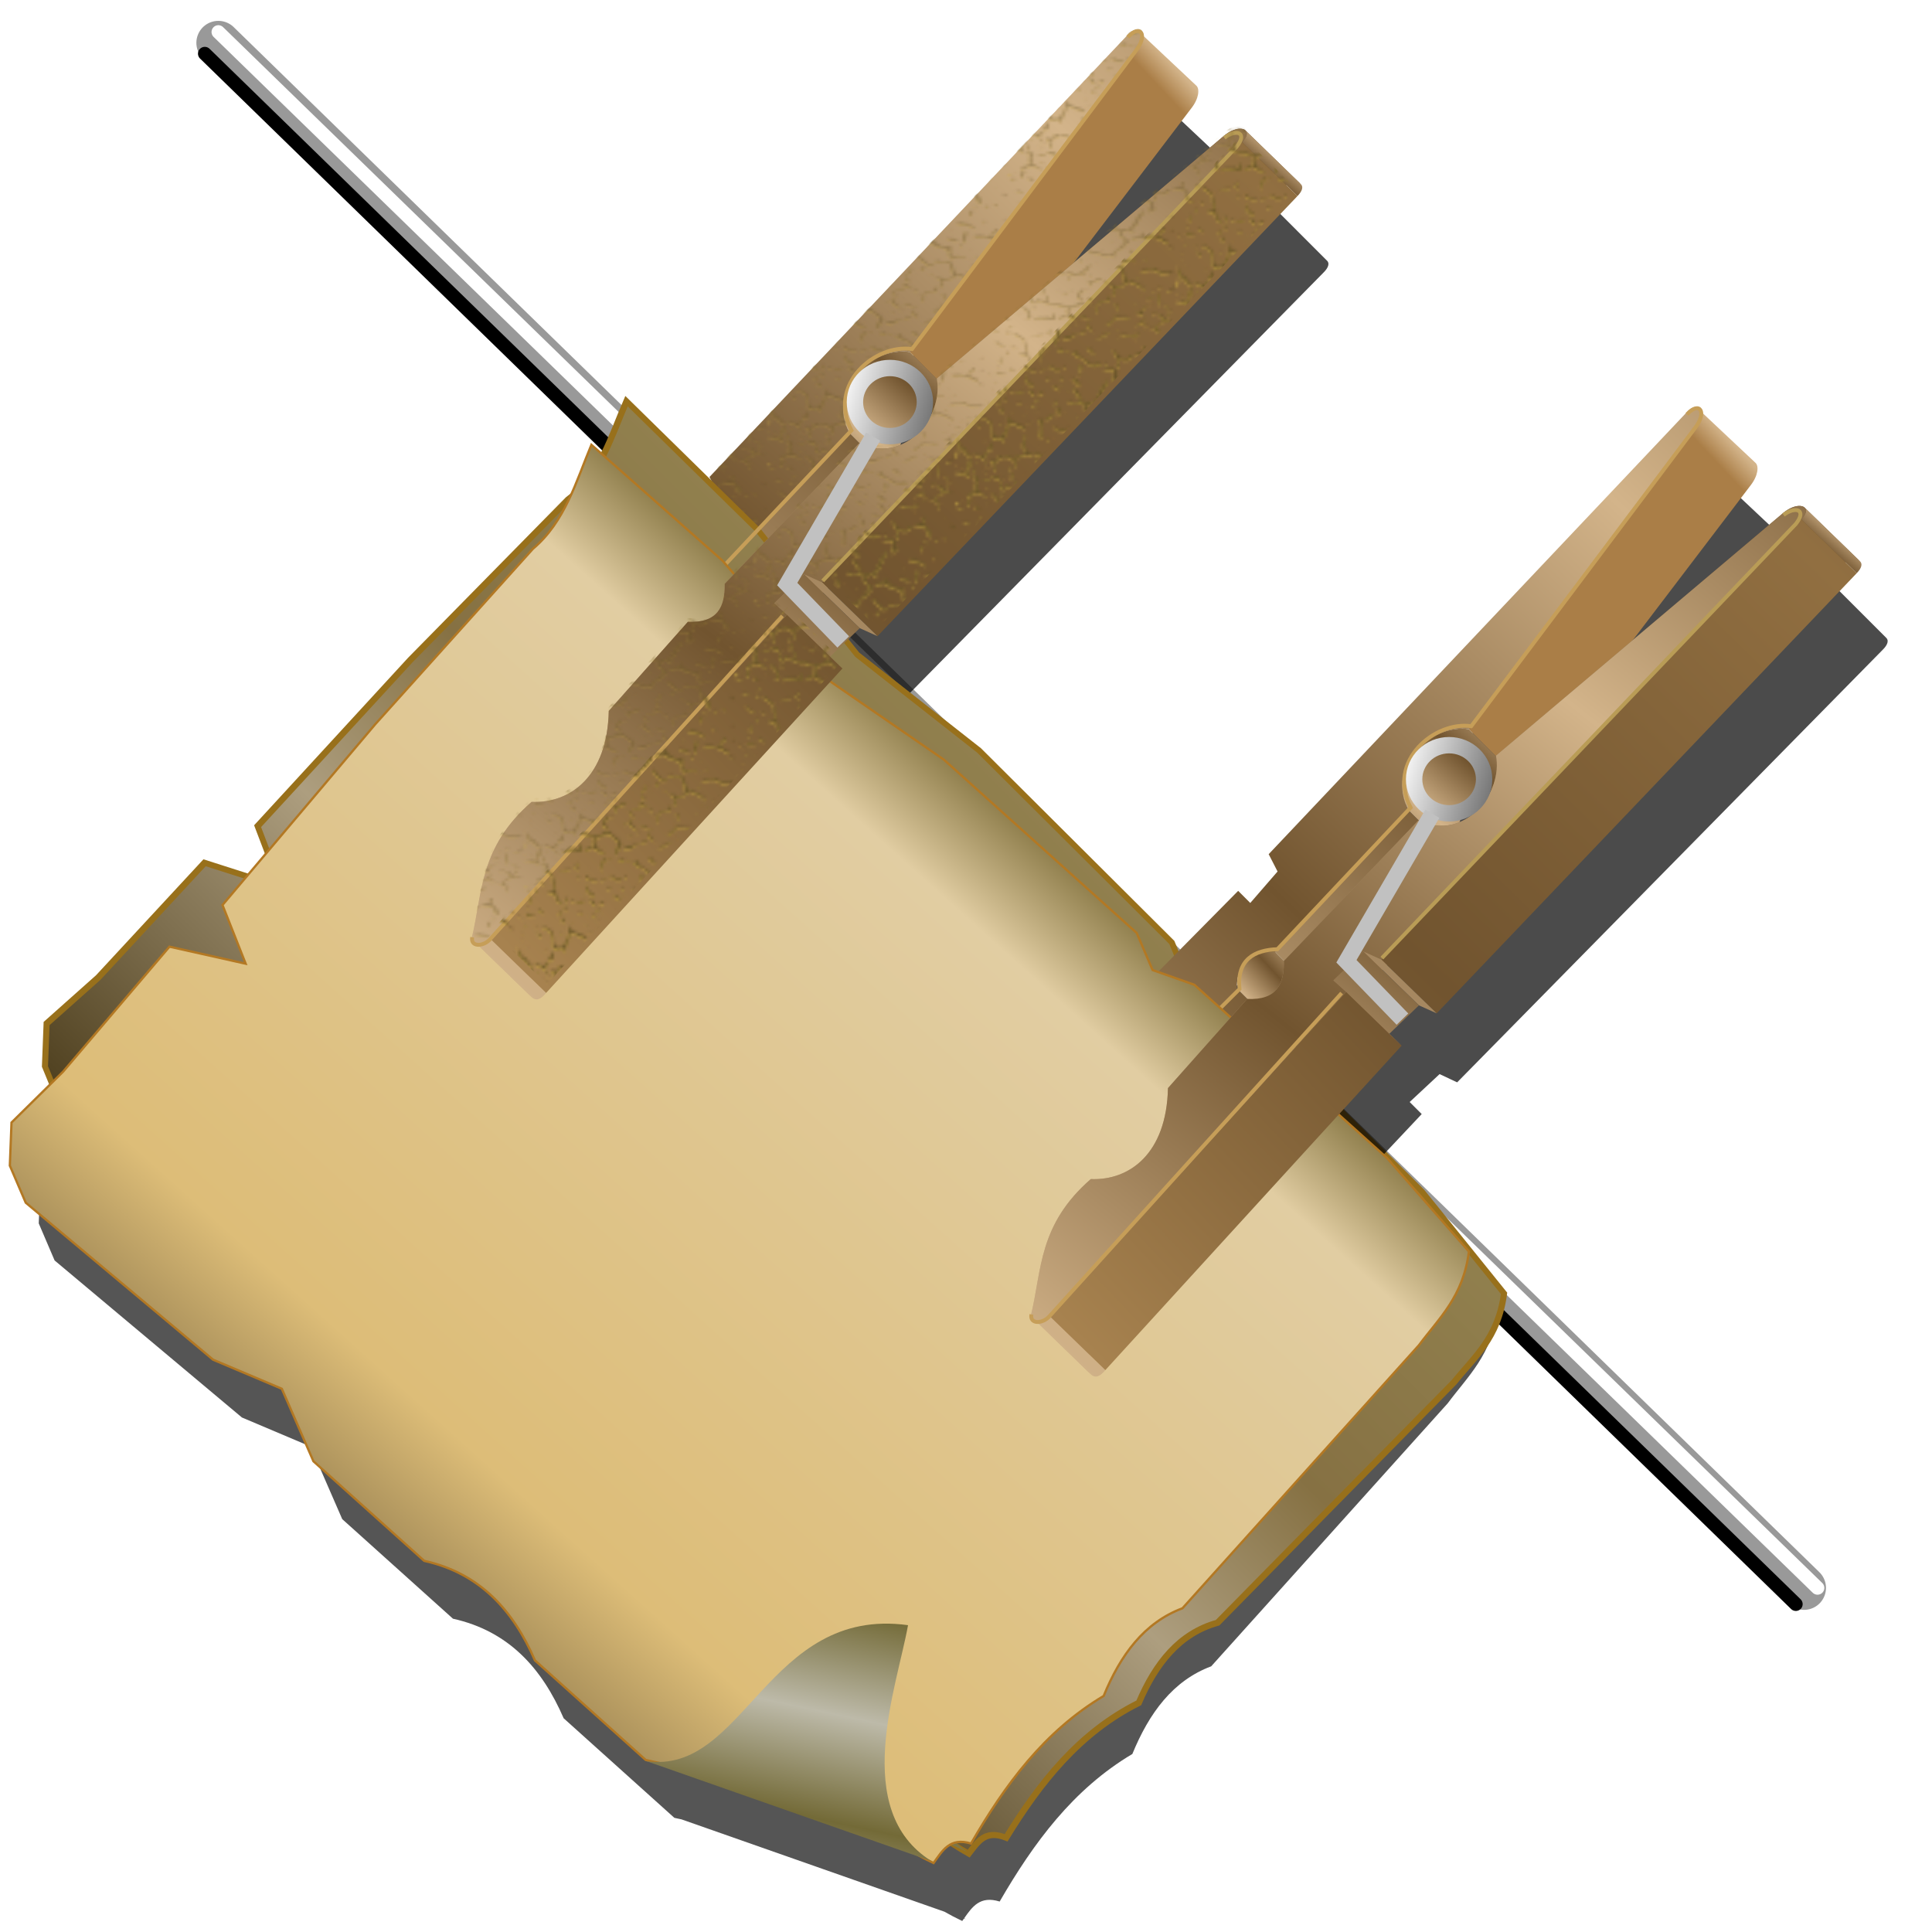 <?xml version="1.0" encoding="UTF-8" standalone="no"?>
<!-- Created with Inkscape (http://www.inkscape.org/) -->
<svg xmlns:dc="http://purl.org/dc/elements/1.1/" xmlns:cc="http://creativecommons.org/ns#" xmlns:rdf="http://www.w3.org/1999/02/22-rdf-syntax-ns#" xmlns:svg="http://www.w3.org/2000/svg" xmlns="http://www.w3.org/2000/svg" xmlns:xlink="http://www.w3.org/1999/xlink" xmlns:sodipodi="http://sodipodi.sourceforge.net/DTD/sodipodi-0.dtd" xmlns:inkscape="http://www.inkscape.org/namespaces/inkscape" width="255" height="255" viewBox="0 0 67.469 67.469" version="1.1" id="svg8" inkscape:version="0.92.5 (2060ec1f9f, 2020-04-08)" sodipodi:docname="mate-notification-properties.svg">
 <defs id="defs2">
  <pattern inkscape:collect="always" xlink:href="#pattern2125" id="pattern3098" patternTransform="matrix(0.112,0,0,0.087,9.982,236.038)"/>
  <linearGradient inkscape:collect="always" id="linearGradient3096">
   <stop id="stop3088" stop-color="#4e3f1e" stop-opacity="1"/>
   <stop stop-opacity="1" stop-color="#ad9e7f" id="stop3090" offset="0.438"/>
   <stop offset="0.678" id="stop3092" stop-color="#867143" stop-opacity="1"/>
   <stop offset="1" id="stop3094" stop-color="#91804e" stop-opacity="1"/>
  </linearGradient>
  <pattern inkscape:collect="always" xlink:href="#pattern2127" id="pattern3086" patternTransform="matrix(0.048,0,0,0.231,22.446,245.312)"/>
  <pattern inkscape:collect="always" xlink:href="#pattern2125" id="pattern3036" patternTransform="matrix(0.121,0,0,0.128,29.511,249.21)"/>
  <clipPath clipPathUnits="userSpaceOnUse" id="clipPath2059">
   <path d="m -10.1,231.685 c 3.559,2.506 4.832,-0.585 2.965,-3.064 -3.182,-4.225 -6.444,-9.84 -12.355,-15.913 -2.595,-2.669 -11.861,-7.808 -11.861,-7.808 0,0 -0.115,-2.188 -0.099,-3.064 0.011,-0.582 -0.566,-0.564 -0.89,-0.297 -0.782,0.645 -2.471,2.57 -2.471,2.57 l -1.68,-0.099 -1.087,-1.581 c -0.297,-0.411 -0.636,-0.346 -0.89,0 -0.545,1.85 -0.879,3.885 -3.459,3.954 l 4.448,3.954 c 7.766,1.553 15.579,5.585 20.262,14.332 0,0 4.526,5.194 7.116,7.018 z" id="path2061" sodipodi:nodetypes="csscsscccccccs" inkscape:connector-curvature="0" stroke-dasharray="none" stroke-opacity="1" fill="#ffffff" fill-rule="evenodd" stroke="none" stroke-linejoin="miter" fill-opacity="1" stroke-linecap="butt" stroke-width="0.048" stroke-miterlimit="4"/>
  </clipPath>
  <clipPath id="clipPath2059-5" clipPathUnits="userSpaceOnUse">
   <path stroke-miterlimit="4" stroke-width="0.048" stroke-linecap="butt" fill-opacity="1" stroke-linejoin="miter" stroke="none" fill-rule="evenodd" fill="#ffffff" stroke-opacity="1" stroke-dasharray="none" inkscape:connector-curvature="0" sodipodi:nodetypes="csscsscccccccs" id="path2061-3" d="m -10.1,231.685 c 3.559,2.506 4.832,-0.585 2.965,-3.064 -3.182,-4.225 -6.444,-9.84 -12.355,-15.913 -2.595,-2.669 -11.861,-7.808 -11.861,-7.808 0,0 -0.115,-2.188 -0.099,-3.064 0.011,-0.582 -0.566,-0.564 -0.89,-0.297 -0.782,0.645 -2.471,2.57 -2.471,2.57 l -1.68,-0.099 -1.087,-1.581 c -0.297,-0.411 -0.636,-0.346 -0.89,0 -0.545,1.85 -0.879,3.885 -3.459,3.954 l 4.448,3.954 c 7.766,1.553 15.579,5.585 20.262,14.332 0,0 4.526,5.194 7.116,7.018 z"/>
  </clipPath>
  <clipPath id="clipPath">
   <path fill-opacity="0.95" stroke="none" fill="#1b1b1b" sodipodi:nodetypes="csssscc" inkscape:connector-curvature="0" id="rect5264" d="m -515.73,435.564 v 5.838 c 0,9.743 -7.844,17.587 -17.587,17.587 h -135.051 c -9.743,0 -17.587,-7.844 -17.587,-17.587 v -5.838 z"/>
  </clipPath>
  <clipPath clipPathUnits="userSpaceOnUse" id="clipPath2059-7">
   <path d="m -10.1,231.685 c 3.559,2.506 4.832,-0.585 2.965,-3.064 -3.182,-4.225 -6.444,-9.84 -12.355,-15.913 -2.595,-2.669 -11.861,-7.808 -11.861,-7.808 0,0 -0.115,-2.188 -0.099,-3.064 0.011,-0.582 -0.566,-0.564 -0.89,-0.297 -0.782,0.645 -2.471,2.57 -2.471,2.57 l -1.68,-0.099 -1.087,-1.581 c -0.297,-0.411 -0.636,-0.346 -0.89,0 -0.545,1.85 -0.879,3.885 -3.459,3.954 l 4.448,3.954 c 7.766,1.553 15.579,5.585 20.262,14.332 0,0 4.526,5.194 7.116,7.018 z" id="path2061-5" sodipodi:nodetypes="csscsscccccccs" inkscape:connector-curvature="0" stroke-dasharray="none" stroke-opacity="1" fill="#ffffff" fill-rule="evenodd" stroke="none" stroke-linejoin="miter" fill-opacity="1" stroke-linecap="butt" stroke-width="0.048" stroke-miterlimit="4"/>
  </clipPath>
  <clipPath clipPathUnits="userSpaceOnUse" id="clipPath1162">
   <path stroke-miterlimit="4" stroke-width="0.071" stroke-linecap="round" fill-opacity="0.347" stroke-linejoin="round" stroke="none" fill="#000000" stroke-opacity="1" stroke-dasharray="none" inkscape:connector-curvature="0" d="m -65.65,239.846 c -9.358,0 -16.952,7.594 -16.952,16.952 0,9.358 7.594,16.941 16.952,16.941 0.292,0 0.579,-0.008 0.868,-0.022 2.123,-0.108 4.148,-0.606 5.995,-1.424 l 2.67,3.971 c -0.226,0.495 -0.245,0.964 -0.011,1.313 l 15.673,23.326 c 0.495,0.737 1.944,0.632 3.248,-0.245 1.304,-0.876 1.964,-2.177 1.468,-2.914 L -51.423,274.417 c -0.233,-0.347 -0.683,-0.499 -1.224,-0.478 l -2.558,-3.804 c 3.96,-3.1 6.507,-7.92 6.507,-13.337 0,-9.358 -7.594,-16.952 -16.952,-16.952 z m 0,2.581 c 7.929,0 14.371,6.442 14.371,14.371 0,7.929 -6.442,14.36 -14.371,14.36 -7.929,0 -14.349,-6.431 -14.349,-14.36 0,-0.248 -0.001,-0.489 0.011,-0.734 0.384,-7.586 6.657,-13.637 14.338,-13.637 z" id="path1164"/>
  </clipPath>
  <pattern patternTransform="matrix(0.109,0,0,0.085,22.808,244.846)" id="pattern2129" xlink:href="#pattern1384" inkscape:collect="always"/>
  <pattern patternTransform="matrix(0.104,0,0,0.101,22.838,244.705)" id="pattern2127" xlink:href="#pattern1384" inkscape:collect="always"/>
  <pattern patternTransform="matrix(0.112,0,0,0.087,10.738,237.267)" id="pattern2125" xlink:href="#pattern1384" inkscape:collect="always"/>
  <linearGradient inkscape:collect="always" id="linearGradient4245">
   <stop id="stop4247" stop-color="#d3b48a" stop-opacity="1"/>
   <stop offset="1" id="stop4249" stop-color="#aa7e47" stop-opacity="1"/>
  </linearGradient>
  <linearGradient id="linearGradient4571" inkscape:collect="always">
   <stop id="stop4573" stop-color="#ffffff" stop-opacity="1"/>
   <stop id="stop4575" offset="1" stop-color="#6a6a6a" stop-opacity="1"/>
  </linearGradient>
  <linearGradient inkscape:collect="always" id="linearGradient2911">
   <stop id="stop2913" stop-color="#ae8853" stop-opacity="1"/>
   <stop offset="1" id="stop2915" stop-color="#71542f" stop-opacity="1"/>
  </linearGradient>
  <linearGradient inkscape:collect="always" id="linearGradient2905">
   <stop id="stop2907" stop-color="#916f41" stop-opacity="1"/>
   <stop offset="1" id="stop2909" stop-color="#71542f" stop-opacity="1"/>
  </linearGradient>
  <linearGradient inkscape:collect="always" id="linearGradient2899">
   <stop id="stop2901" stop-color="#83571c" stop-opacity="1"/>
   <stop offset="1" id="stop2903" stop-color="black" stop-opacity="1"/>
  </linearGradient>
  <linearGradient id="linearGradient2768" inkscape:collect="always">
   <stop id="stop2770" stop-color="#d3b48a" stop-opacity="1"/>
   <stop id="stop2772" offset="1" stop-color="#71542f" stop-opacity="1"/>
  </linearGradient>
  <linearGradient gradientUnits="userSpaceOnUse" y2="19.804" x2="511.86" y1="237.69" x1="297.6" id="linearGradient2774" xlink:href="#linearGradient2768" inkscape:collect="always"/>
  <linearGradient y2="32.871" x2="526.86" y1="246.4" x1="307.28" gradientUnits="userSpaceOnUse" id="linearGradient2843" xlink:href="#linearGradient2899" inkscape:collect="always"/>
  <linearGradient y2="33.696" x2="512.43" y1="28.466" x1="517.03" gradientUnits="userSpaceOnUse" id="linearGradient2865" xlink:href="#linearGradient2768" inkscape:collect="always"/>
  <linearGradient spreadMethod="reflect" y2="134.91" x2="401.86" y1="237.69" x1="297.6" gradientUnits="userSpaceOnUse" id="linearGradient2867" xlink:href="#linearGradient2905" inkscape:collect="always"/>
  <linearGradient spreadMethod="reflect" y2="152.19" x2="368.45" y1="237.69" x1="297.6" gradientUnits="userSpaceOnUse" id="linearGradient2880" xlink:href="#linearGradient2768" inkscape:collect="always"/>
  <linearGradient y2="147.08" x2="396.2" y1="237.69" x1="297.6" gradientUnits="userSpaceOnUse" id="linearGradient2917" xlink:href="#linearGradient2911" inkscape:collect="always"/>
  <linearGradient y2="133.35" x2="409.27" y1="181.07" x1="372.61" gradientUnits="userSpaceOnUse" id="linearGradient2919" xlink:href="#linearGradient2768" inkscape:collect="always"/>
  <linearGradient y2="19.804" x2="511.86" y1="237.69" x1="297.6" gradientTransform="matrix(-0.036,-0.999,-0.999,0.036,8.589,516.337)" gradientUnits="userSpaceOnUse" id="linearGradient3576" xlink:href="#linearGradient2768" inkscape:collect="always"/>
  <linearGradient spreadMethod="reflect" y2="136.56" x2="363.75" y1="144.05" x1="357.3" gradientTransform="matrix(-0.036,-0.999,-0.999,0.036,8.589,516.337)" gradientUnits="userSpaceOnUse" id="linearGradient3580" xlink:href="#linearGradient2768" inkscape:collect="always"/>
  <linearGradient spreadMethod="reflect" y2="88.18" x2="419.84" y1="99.62" x1="407.56" gradientTransform="matrix(-0.036,-0.999,-0.999,0.036,8.589,516.337)" gradientUnits="userSpaceOnUse" id="linearGradient3582" xlink:href="#linearGradient2768" inkscape:collect="always"/>
  <linearGradient spreadMethod="pad" y2="16.07" x2="489.99" y1="11.11" x1="494.3" gradientTransform="matrix(-0.036,-0.999,-0.999,0.036,8.589,516.337)" gradientUnits="userSpaceOnUse" id="linearGradient3584" xlink:href="#linearGradient4245" inkscape:collect="always"/>
  <linearGradient y2="131.01" x2="359.05" y1="237.69" x1="297.6" gradientTransform="matrix(-0.036,-0.999,-0.999,0.036,8.589,516.337)" gradientUnits="userSpaceOnUse" id="linearGradient3598" xlink:href="#linearGradient2768" inkscape:collect="always"/>
  <linearGradient spreadMethod="reflect" y2="173.55" x2="326.54" y1="186.97" x1="313.63" gradientTransform="matrix(-0.036,-0.999,-0.999,0.036,8.589,516.337)" gradientUnits="userSpaceOnUse" id="linearGradient3600" xlink:href="#linearGradient2768" inkscape:collect="always"/>
  <linearGradient spreadMethod="reflect" y2="141.62" x2="391.13" y1="237.69" x1="297.6" gradientTransform="matrix(-0.036,-0.999,-0.999,0.036,7.951,516.337)" gradientUnits="userSpaceOnUse" id="linearGradient3602" xlink:href="#linearGradient2768" inkscape:collect="always"/>
  <linearGradient y2="176.73" x2="325.18" y1="227.68" x1="282.55" gradientTransform="matrix(-0.036,-0.999,-0.999,0.036,8.589,516.337)" gradientUnits="userSpaceOnUse" id="linearGradient3604" xlink:href="#linearGradient2768" inkscape:collect="always"/>
  <linearGradient y2="85.19" x2="413.26" y1="165.75" x1="325.68" gradientTransform="matrix(-0.036,-0.999,-0.999,0.036,8.589,516.337)" gradientUnits="userSpaceOnUse" id="linearGradient3606" xlink:href="#linearGradient2768" inkscape:collect="always"/>
  <linearGradient gradientTransform="matrix(0.133,0,0,0.154,14.141,229.926)" gradientUnits="userSpaceOnUse" y2="100.88" x2="146.04" y1="92.27" x1="120.14" id="linearGradient4577" xlink:href="#linearGradient4571" inkscape:collect="always"/>
  <filter height="1.071" y="-0.036" width="1.073" x="-0.036" id="filter4419" inkscape:collect="always" color-interpolation-filters="sRGB">
   <feGaussianBlur id="feGaussianBlur4421" stdDeviation="3.321" inkscape:collect="always"/>
  </filter>
  <pattern id="pattern1384" patternTransform="translate(-308.12,50.921)" height="57.4" width="74.74" patternUnits="userSpaceOnUse">
   <g id="g1382" transform="matrix(0.298,0,0,0.298,-0.55,-1.18)">
    <g transform="translate(-0.625,192.082)" inkscape:export-ydpi="90" inkscape:export-xdpi="90" inkscape:export-filename="folder.png" id="g3043"/>
    <g inkscape:label="#g3701" transform="matrix(1.039,0,0,1.039,1214.722,2070.812)" id="scalable" fill="#ffffff"/>
    <g id="g833">
     <path inkscape:connector-curvature="0" id="path3802" d="m 30.542,5.288 c -4.695,3.598 6.039,2.786 0,0 z m 72.834,0 c -2.06,2.28 -7.509,14.307 -2.769,14.205 -2.628,-5.488 7.653,-10.233 2.769,-14.206 z m 52.489,0 c -6.551,3.083 3.339,4.322 4.816,9.27 1.966,-2.524 -4.601,-8.233 -4.816,-9.27 z m 59.11,0 c 7.149,7.347 -6.809,6.571 -8.208,9.712 5.372,1.785 12.941,-1.381 13.867,7.022 0.566,2.758 5.597,12.104 4.816,3.01 0.445,-7.546 -10.024,-10.566 -6.381,-16.734 -1.881,-3.405 3.908,-3.001 -4.093,-3.009 z m 26.846,0 c -2.018,0.661 1.641,1.147 0,0 z m -132.065,0.722 c -8.691,2.985 6.614,1.86 0,0 z m 12.641,0.361 c -7.445,6.063 6.019,3.568 5.355,2.237 -1.808,-0.73 -3.754,-1.054 -5.355,-2.237 z m 59.592,1.685 c -1.151,4.537 8.339,10.784 4.093,16.734 -0.453,3.38 1.581,8.996 2.957,3.326 -4.298,-5.728 2.524,-10.105 6.553,-6.254 5.207,-0.102 14.001,-8.279 4.816,-5.98 -5.119,9.371 -12.806,-0.855 -16.658,-6.188 l -0.855,-0.844 -0.905,-0.793 z m -40.089,0.482 c -2.858,3.096 -11.654,4.498 -2.167,4.936 1.425,6.203 9.413,2.254 11.184,9.36 4.976,2.911 8.58,6.789 15.043,4.061 9.866,1.183 -3.575,-7.284 -6.467,-0.969 -6.603,-4.353 -10.936,-8.701 -16.631,-12.332 -2.184,-2.203 -0.265,-3.304 -0.963,-5.057 z m -9.631,0.361 c -10.927,1.733 6.595,2.394 0,0 z m -104.857,0.361 c -1.474,2.9 2.335,0.441 0,0 z m -14.928,0.602 c -1.714,4.522 10.7,6.077 1.23,0.603 z m -2.408,1.083 c -3.207,1.601 2.34,2.014 0,0 z m 63.926,0.12 c -6.457,4.184 5.833,2.761 0,0 z m -45.627,1.204 c -4.902,4.735 3.742,7.234 0,0 z m 42.858,1.445 c -4.993,2.474 9.519,10.898 1.926,3.612 -0.634,-1.203 -0.703,-2.781 -1.926,-3.612 z m 63.203,0.602 c -1.135,1.629 1.506,0.946 0,0 z m 114.007,1.083 c -0.374,1.21 0.251,1.345 0,0 z M 33.552,15.52 c -0.615,3.284 8.634,5.285 10.113,10.474 7.909,4.245 -3.816,-9.636 -10.113,-10.474 z m 32.745,1.083 c -1.975,2.856 -11.579,0.313 -8.991,3.609 2.3,-1.073 9.775,-0.806 8.991,-3.609 z m 20.225,0 c -1.861,0.948 1.987,0.282 0,0 z m 67.537,0 c -1.307,1.683 1.377,0.854 0,0 z M 53.175,20.095 c -4.053,2.437 6.354,-0.198 0,0 z m 46.951,1.926 c -2.126,1.551 1.777,3.331 0,0 z m -51.526,0.963 c -3.435,1.552 2.235,2.037 0,0 z m 36.598,0.241 c -1.15,1.505 0.982,1.919 0,0 z m 90.17,1.083 c -7.623,-0.061 1.235,5.465 0,0 z m -30.097,0.482 c -3.645,2.569 0.32,15.574 1.871,4.747 -0.777,-1.223 -0.202,-4.342 -1.871,-4.747 z M 13.568,25.03 c -1.197,0.332 0.974,0.876 0,0 z m 0.602,0.602 c -1.002,6.604 18.048,12.941 6.14,5.538 -3.346,-0.479 -3.185,-4.63 -6.14,-5.538 z m 69.463,0 c -9.062,2.017 13.57,9.833 11.076,5.537 -4.558,-1.516 -8.851,-0.734 -11.076,-5.537 z m 27.448,0.241 c -2.95,3.93 12.989,9.372 12.02,2.847 -4.996,2.667 -6.74,0.22 -12.02,-2.847 z m -37.44,0.722 c -5.645,2.256 9.471,2.041 0,-4e-6 z m 53.332,0.241 c -5.286,5.379 6.542,1.026 0,0 z m -81.863,0.602 c -2.242,4.831 6.867,19.438 -3.917,15.834 -8.038,1.777 9.329,1.905 7.167,8.243 0.345,6.184 14.036,10.225 4.454,3.25 -5.42,-6.472 -3.797,-12.945 -4.936,-19.864 -1.303,-2.134 -0.888,-5.818 -2.769,-7.464 z m 62.722,1.204 c -3.647,1.373 2.956,1.184 0,0 z m 134.593,0.602 c -9.108,0.876 2.536,4.595 0,0 z m -138.084,0.12 c -15.11,4.875 6.097,1.705 0,0 z m 75.603,0 c -5.021,0.036 -13.911,5.191 -3.814,3.111 10.405,-2.569 5.968,8.188 3.908,11.71 6.17,2.718 9.974,-0.519 5.55,-5.93 3.587,-4.343 -2.138,-7.599 -5.644,-8.891 z m 39.005,1.083 c -0.629,5.629 4.588,2.595 0,0 z m 13.002,0.722 c -8.757,3.137 7.298,2.515 0,0 z m -200.806,1.083 c -1.533,4.234 11.995,5.277 1.799,1.602 l -0.836,-0.76 -0.963,-0.843 z m 53.934,2.287 c -1.819,2.988 2.571,3.186 0,0 z M 221.838,35.143 c -1.234,1.827 2.299,0.493 0,0 z m -79.094,0.722 c -3.774,7.437 4.707,0.279 0,0 z m 73.677,1.324 c -5.87,1.802 -1.628,14.848 0.006,3.785 0.193,-1.207 1.305,-2.789 -0.006,-3.785 z M 83.633,37.912 c -6.553,4.035 14.394,20.253 6.478,8.526 -5.493,-1.318 -4.63,-5.247 -6.478,-8.526 z m 26.365,1.806 c -10.534,3.546 2.85,3.454 0,-3.86e-4 z m 14.687,0 c -6.927,4.982 2.409,4.041 0,1.28e-4 z m -98.236,0.241 c -3.224,7.433 4.537,5.753 0,0 z m 108.349,0.482 c 0.841,2.973 6.842,7.007 8.153,11.3 3.564,-5.226 -1.762,-9.694 -7.19,-10.818 l -0.963,-0.482 z m 40.811,2.287 c -3.692,5.428 -7.569,8.941 -9.511,14.687 -2.652,5.509 -4.962,14.088 -12.949,11.299 -6.18,5.124 -8.079,-5.361 -9.471,-8.02 -0.533,-4.705 -9.596,-13.778 -5.148,-4.002 0.791,4.645 11.41,10.331 1.204,12.692 -4.422,2.287 -8.04,-6.106 -8.822,-0.31 5.436,4.494 12.311,-0.455 17.487,2.544 2.832,2.837 -2.873,7.103 3.503,8.893 2.353,4.801 3.763,6.337 0.232,9.649 -2.409,4.018 -8.587,9.097 -11.756,12.947 -7.542,3.688 -11.253,-3.253 -19.697,-3.687 -4.928,0.576 -8.645,-9.26 -5.264,0.01 2.782,4.326 11.578,1.413 14.106,5.198 4.993,4.893 12.689,-3.831 13.402,5.652 -0.495,-6.359 2.577,-12.763 8.367,-13.861 0.561,-2.185 4.615,-2.35 3.371,-6.26 5.29,-0.308 3.4,-3.952 5.658,-4.815 -6.013,-1.547 -13.511,-12.63 -4.788,-13.918 5.571,-4.332 11.055,10.327 7.918,-0.047 -1.633,-5.572 8.208,-6.595 5.177,-13.002 4.322,-0.773 1.92,-7.276 6.381,-8.186 -2.062,-2.76 1.623,-5.065 0.602,-7.464 z m -93.059,0.843 c -1.188,0.485 0.914,0.722 0,0 z m 97.755,2.769 c -2.668,1.254 2.171,4.577 0,0 z M 21.513,47.784 c -2.831,1.2 2.72,3.689 0,0 z m 93.18,1.204 c -3.413,2.423 11.13,9.069 5.643,4.305 -0.741,-1.936 -3.769,-3.581 -5.643,-4.305 z m 8.427,0 c -5.857,0.542 2.971,1.813 0,0 z m -44.182,0.12 c -1.25,1.637 2.643,-0.069 0,0 z M 20.069,50.071 c -6.267,2.618 2.591,13.631 -0.577,3.614 0.857,-1.035 1.364,-2.334 0.577,-3.614 z m 209.354,0.602 c -2.924,6.304 2.978,5.456 0,0 z M 57.991,50.793 c 0.687,4.447 6.618,7.902 2.769,0.963 -1.043,0.005 -1.688,-1.261 -2.769,-0.963 z m 28.893,2.047 c -0.094,2.607 3.953,8.486 6.096,8.915 0.671,-4.437 -2.939,-6.747 -6.096,-8.915 z m 115.933,0 c -8.476,6.162 10.428,1.412 13.056,8.146 8.988,3.694 -3.672,-7.796 -8.602,-6.461 -2.1,1.045 -2.678,-1.799 -4.454,-1.685 z M 65.455,54.164 c -0.689,4.228 7.163,-0.41 0,0 z m 13.122,0 c -1.152,3.97 -14.264,-1.41 -5.899,3.01 2.119,1.181 11.141,0.286 5.899,-3.01 z m 26.124,0.722 c -0.864,0.615 0.864,0.615 0,0 z m -39.848,0.843 c -1.42,0.163 -0.153,1.119 0,0 z m 35.273,0.722 c -10.392,2.574 10.363,4.872 0,-1.32e-4 z m 29.736,0 c -1.79,1.198 1.34,2.415 0,0 z m 110.877,0.241 c -0.864,0.615 0.864,0.615 0,0 z M 57.268,59.34 c 1.534,3.107 6.045,-1.232 0,1.31e-4 z m -40.932,0.843 c -0.945,3.769 4.882,4.014 0.241,0.241 l -0.241,-0.241 z m 41.413,1.806 c -1.286,6.865 6.697,4.957 0,0 z m 135.315,0.12 c 0.018,2.104 3.156,-0.133 0,0 z m -96.551,0.241 c -5.326,6.496 0.4,10.6 0,0 z m 145.909,0 c -6.135,2.506 -5.41,13.975 -13.363,9.39 -4.103,-1.802 -18.644,0.305 -6.501,2.444 8.934,-2.41 15.77,2.841 23.01,7.578 4.762,-5.916 -13.138,-5.925 -7.603,-12.809 1.994,0.21 7.011,-5.532 4.457,-6.604 z M 28.135,63.915 c -1.863,1.477 9.745,9.14 3.85,1.308 -1.268,-0.489 -2.658,-0.622 -3.85,-1.308 z m 167.579,0.241 c -0.747,1.412 1.835,0.031 0,0 z M 210.04,64.878 c -3.273,3.326 -5.346,13.933 -2.081,16.724 1.469,-3.413 3.897,-14.567 2.081,-16.724 z m -156.865,1.806 c -4.933,1.009 0.175,10.978 -0.047,1.412 0.827,-0.651 3.25,-1.229 0.047,-1.412 z m 64.889,0 c -7.682,6.748 3.063,5.684 0,0 z m 130.018,0.12 c -0.961,2.145 1.759,-0.118 0,0 z M 74.363,67.647 c -3.156,3.909 9.804,2.625 1.806,0.481 -0.407,1.153 -1.178,-1.285 -1.806,-0.481 z m 25.522,0.12 c -0.653,1.478 1.399,-0.057 0,0 z m -83.669,0.722 c -9.346,5.067 19.768,3.282 4.947,1.902 -1.695,-0.491 -3.299,-1.525 -4.947,-1.902 z m 17.577,1.204 c -0.6,0.92 0.935,0.694 0,0 z m 57.304,0 c -3.191,7.548 5.979,4.975 0,0 z M 6.104,71.017 c -5.28,2.12 6.338,1.285 0,0 z m 78.131,0.482 c -1.26,0.739 1.26,0.739 0,0 z m 30.94,0.602 c -2.586,2.037 1.87,3.806 0,-1.97e-4 z m 57.425,1.324 c 4.843,7.992 -20.301,7.895 -7.825,10.474 5.836,-4.317 10.127,-2.218 14.085,2.528 7.305,1.428 15.563,3.404 12.893,12.375 2.08,1.828 4.907,1.314 1.95,5.998 3.051,-4.39 9.161,-5.557 14.892,-3.084 5.836,-0.472 -8.667,-4.518 -11.316,-2.045 -6.602,-1.355 -1.053,-10.598 -4.221,-14.936 -5.187,5.99 -15.917,-2.672 -18.279,-9.336 l -0.855,-1.01 -1.324,-0.963 z m -53.091,0.722 c -2.415,2.716 -0.705,15.348 1.565,7.705 0.228,-3.228 2.563,-5.486 -1.565,-7.705 z m -64.768,0.12 c -2.161,3.086 2.171,10.289 2.889,2.287 -0.395,-1.4 -2.088,-1.323 -2.889,-2.287 z m -44.062,0.12 c -1.15,1.585 3.435,-0.226 0,0 z m 180.581,0.12 c -3.44,2.922 9.45,4.873 10.691,4.708 -2.629,-3.576 -6.779,-4.008 -10.691,-4.708 z m -95.708,2.408 c -1.43,2.633 3.424,1.412 0,0 z m 120.748,0 c -1.473,1.006 1.588,0.753 0,0 z m -89.448,1.926 c -1.398,3.317 2.239,1.152 0,0 z m -59.351,0.12 c -3.147,2.412 2.205,1.832 0,0 z m 15.891,0.722 c -1.34,0.987 0.986,1.65 0,0 z m -70.065,1.926 c -1.314,3.407 5.032,2.873 0,0 z m 69.102,0.963 c -2.144,1.872 1.726,2.913 0,0 z m 30.699,0 c -5.144,1.034 -13.58,9.759 -3.574,5.217 0.456,-0.979 7.127,-5.278 3.574,-5.217 z m -51.285,0.12 c 0.872,7.173 0.386,14.971 -4.214,21.068 -5.016,10.096 -13.866,2.794 -12.159,-5.177 -0.335,-4.859 -1.322,-11.406 -7.221,-12.185 -2.931,-4.739 -9.036,-0.43 -0.966,0.387 6.68,4.274 7.653,12.437 7.307,19.235 -1.748,5.984 8.321,5.989 11.955,3.037 -1.282,6.302 2.692,7.467 2.083,0.718 1.117,-6.354 5.4,-9.973 4.922,-17.662 6.416,-0.957 11.86,6.839 18.963,7.002 C 82.834,93.268 69.963,94.199 66.177,88.231 63.76,87.203 62.516,85.001 61.843,82.694 Z m -36.718,0.722 c -1.72,1.634 4.648,3.714 0,-1.32e-4 z m 178.896,0 c -3.549,3.486 5.778,4.405 0,-1.32e-4 z m 42.136,0.241 c -0.529,3.98 6.142,1.609 0,0 z m -129.296,1.806 c -3.839,2.174 1.104,2.138 0,0 z m 24.318,0 c -0.846,2.515 4.975,-0.131 0,0 z m -38.885,1.685 c -3.724,3.075 -8.823,-1.155 -3.852,5.176 2.666,5.71 -5.289,16.592 2.903,18.634 -2.698,-6.846 0.53,-15.458 0.588,-21.885 l 1.324,-1.565 z m -8.066,0.12 c -0.231,1.767 1.356,-0.13 0,0 z m 119.304,1.685 c -1.843,1.717 2.22,2.146 0,0 z M 25.727,89.195 c 0.433,2.79 3.844,1.204 0,0 z m 64.768,0.843 c -3.807,0.749 3.39,1.188 0,0 z m -78.854,1.083 c -3.452,2.902 0.127,3.821 0,0 z m 73.677,0.602 c -4.228,2.212 6.138,0.533 0,0 z m -31.662,0.12 c -4.46,1.532 6.898,2.769 0,0 z m -25.522,1.083 c -1.726,5.187 9.295,1.878 1.204,0.843 l -0.771,-0.752 -0.433,-0.091 z m 131.102,4.575 c -1.644,2.948 7.881,12.515 11.437,14.447 4.919,1.534 9.419,-5.724 2.047,-1.565 -5.125,-0.769 -8.556,-10.042 -13.483,-12.882 z m -29.254,0.361 c -4.022,1.313 1.81,2.578 0,0 z m -119.545,0.241 c -1.026,3.126 2.092,1.458 0,0 z m 209.955,0.361 c -3.468,2.526 2.109,4.604 0,0 z m -6.862,4.695 c -3.508,0.532 2.877,1.266 0,0 z m 3.13,0.12 c -1.219,-0.082 0.172,1.191 0,0 z m -37.44,1.565 c -9.273,3.956 10.121,1.82 13.483,3.491 -0.558,6.658 5.385,13.269 2.715,19.299 -5.099,3.153 -12.547,2.288 -17.282,-1.361 -5.428,-1.261 10.461,5.261 4.695,10.353 -1.318,11.228 4.253,-0.267 2.287,-4.816 6.327,-0.516 11.524,-1.534 14.446,-7.343 7.193,2.399 15.947,5.923 20.033,11.766 -1.186,-7.363 -10.416,-9.677 -15.819,-12.849 -11.979,1.1 -2.305,-21.282 -16.796,-16.83 -2.829,0.282 -5.036,-1.826 -7.763,-1.709 z m -164.329,1.083 c -2.003,1.269 2.624,1.056 0,-2e-4 z m 64.768,0 c 3.714,4.996 -6.772,12.001 1.445,16.493 1.538,7.95 -6.487,5.801 -10.353,8.427 -3.265,6.2 -6.646,-3.65 -11.918,-0.602 -1.462,3.796 -10.722,-5.3 -7.825,2.167 -0.633,6.812 -18,-2.234 -7.103,4.695 1.138,3.515 3.356,19.289 4.219,7.785 -4.423,-6.088 -0.119,-7.027 3.125,-9.831 3.684,-4.798 13.333,-4.102 17.179,1.649 0.011,3.921 2.919,12.005 2.926,3.407 -4.291,-9.583 9.259,-9.877 13.724,-10.955 6.224,3.484 7.279,-1.457 0.945,-2.223 -6.528,-4.967 -6.039,-14.684 -2.893,-20.015 -1.203,-0.246 -2.576,0.04 -3.469,-0.997 z m -76.807,0.843 c 1.403,4.767 5.332,1.223 0,0 z m 103.533,2.769 c -1.443,5.789 5.394,5.588 0,0 z m 8.668,0 c -2.216,1.585 2.53,0.63 0,0 z m 116.415,0 c -3.938,2.172 -17.802,-0.094 -16.132,4.213 6.119,-1.45 13.851,-3.603 19.142,0.361 3.496,5.279 21.438,-0.513 9.676,-0.018 -4.956,0.691 -9.412,-0.71 -12.685,-4.556 z M 5.141,110.382 c -1.582,6.145 3.075,11.216 8.548,14.206 -1.654,5.699 14.92,8.686 4.214,2.649 -2.907,-4.96 -3.447,-7.182 -8.496,-8.933 -2.042,-2.667 -0.096,-6.679 -4.265,-7.921 z m 30.699,0.12 c -3.168,3.025 2.833,1.225 0,0 z m 8.909,2.649 c -3.443,2.441 -3.387,7.801 -6.641,9.241 8.484,4.145 6.383,-5.34 6.641,-9.241 z m 122.073,0 c -7.073,1.097 -4.463,10.178 -0.722,2.287 -0.063,-0.517 2.72,-1.945 0.722,-2.287 z m -14.808,1.083 c 2.09,4.422 -9.909,12.41 -3.973,10.835 1.997,-2.872 7.437,-6.485 3.973,-10.835 z m -27.93,0.963 c -0.035,2.02 2.997,-0.331 0,0 z m -7.223,0.963 c -4.413,5.901 -9.422,14.09 -17.215,13.363 -4.268,-4.196 -13.674,-2.816 -4.214,0.722 5.988,5.722 10.758,-2.997 16.373,2.649 2.374,-1.214 -7.649,-6.085 1.025,-6.378 2.645,-2.559 4.4,-7.006 4.031,-10.356 z m -19.503,2.889 c -1.269,0.597 1.269,0.597 0,0 z m -93.3,0.241 c -1.084,2.245 1.878,1.495 0,0 z m 206.825,0.602 c -4.645,1.577 4.261,3.083 0,0 z M 4.9,121.578 c 0.725,3.332 -6.642,10.424 -0.482,9.149 -1.625,-4.779 5.227,-4.358 0.482,-9.149 z m 169.746,0.843 c -5.112,1.194 5.123,2.666 0,0 z m -36.357,0.482 c -0.864,0.615 0.864,0.615 0,0 z m 31.903,0.602 c -1.765,0.558 0.938,1.587 0,0 z m 1.565,0.12 c -0.974,0.876 1.197,0.332 0,0 z m -13.363,0.12 c -0.405,1.397 1.684,-0.11 0,0 z m -120.026,0.843 c -3.634,4.012 -5.681,7.076 -10.861,2.76 -13.745,0.056 5.584,2 6.768,6.87 2.533,3.64 -0.181,-5.687 4.639,-6.412 -0.007,-0.612 1.164,-3.714 -0.546,-3.219 z m 110.275,2.769 c -5.734,2.689 5.299,11.99 0.482,1.926 l -0.171,-1.354 -0.31,-0.572 z m 88.485,3.491 c -9.003,1.928 2.893,2.987 0,0 z m -121.591,0.241 c 2.878,6.25 5.569,1.439 0,3.8e-4 z m -96.791,0.843 c -2.028,6.567 -2.953,11.399 -5.538,17.697 -2.87,-3.355 -17.38,-1.908 -8.024,-0.013 5.969,-0.009 11.329,3.66 15.266,5.972 -4.276,-3.421 -5.526,-11.318 -1.825,-13.302 2.976,1.677 1.67,-10.38 0.12,-10.353 z m 75.844,1.685 c -4.509,1.509 0.481,9.317 0.361,1.685 0.364,-0.715 1.977,-1.9 -0.361,-1.685 z m 3.612,0.241 c -2.023,0.958 1.646,0.757 0,0 z m 149.521,0.843 c -10.862,6.635 3.951,2.801 0,0 z m -17.456,0.843 c -7.99,-0.25 3.243,2.667 0,0 z m -202.853,0.241 c -5.331,1.276 0.742,2.814 0,0 z m 98.356,0 c -4.755,4.117 -8.537,6.952 -14.085,2.769 5.038,1.909 4.064,8.16 5.779,10.353 -1.734,-7.677 7.726,-10.082 12.881,-10.955 -1.205,-1.314 -3.071,-1.395 -4.575,-2.167 z m 20.947,0 c -8.756,4.36 7.019,6.853 7.055,5.091 -3.74,-1.653 -5.466,-1.314 -7.055,-5.091 z m -110.275,0.482 c -5.31,2.619 5.867,4.38 0,-2.6e-4 z m 73.677,0.482 c -1.023,1.028 1.528,0.604 0,0 z m 126.166,0.12 c -1.488,3.386 -5.35,9.153 -0.726,12.586 -2.421,6.915 2.915,3.308 0.606,-1.872 -2.21,-1.537 1.084,-5.606 0.12,-10.714 z m -4.936,1.685 c -0.499,0.681 0.796,0.571 0,0 z m -227.773,0.963 c -2.674,2.679 4.052,1.502 0,0 z m 211.641,0.602 c -3.546,1.928 4.839,0.358 0,0 z m -36.237,0.241 c -2.374,3.14 -9.308,12.815 -0.722,5.778 1.732,-0.73 2.55,-5.429 0.722,-5.778 z m -34.19,0.602 c -0.269,4.775 -11.115,0.198 -7.946,4.454 2.546,-2.604 10.49,2.333 7.946,-4.454 z M 8.993,141.08 c -2.635,2.956 2.726,1.241 0,0 z m 30.578,0.241 c -5.46,0.866 1.682,3.372 0,-2e-4 z m 26.124,0.843 c -5.071,3.99 2.279,9.043 0,0 z m -41.774,1.806 c -5.277,4.831 -0.385,10.724 1.644,15.27 -4.097,2.666 2.892,14.989 -4.774,11.817 1.038,3.169 -11.083,4.502 -2.596,6.441 5.068,-6.982 13.078,-5.709 18.367,0.542 3.344,-4.235 -14.531,-7.306 -8.622,-14.026 -4.486,-3.841 5.614,-7.556 -2.672,-10.304 -7.569,-3.095 2.245,-6.964 -1.347,-9.741 z m 131.102,0 c -1.616,3.85 8.443,2.739 0.851,0.076 l -0.851,-0.076 z m 68.621,0 c -10.439,3.525 10.673,0.778 1.366,-0.054 l -1.366,0.054 z m -189.49,1.083 c -2.544,0.549 1.805,1.3 0,0 z m 96.912,0.12 c 3.094,0.795 3.647,10.544 6.621,9.149 -2.426,-4.388 -0.774,-7.527 -6.621,-9.149 z m 39.607,0.843 c -7.986,1.738 -6.175,10.882 -6.742,14.807 5.41,-3.196 -1.774,-10.716 5.984,-12.88 2.273,0.049 3.709,-0.699 0.758,-1.927 z m -133.148,2.047 c -1.762,2.854 3.993,1.344 0,0 z m 121.11,0.722 c -1.384,2.899 3.85,2.405 0,0 z m -96.069,0.602 c -0.888,2.541 2.179,0.446 0,0 z m 3.13,0.12 c -0.951,1.921 -2.008,12.934 0.963,6.742 -1.651,-2.465 4.177,-5.258 -0.963,-6.742 z m 30.338,0.12 c -3.298,0.929 2.536,1.5 0,0 z m 87.642,0 c 3.565,1.248 6.847,16.985 5.417,6.501 -1.44,-3.651 0.571,-5.802 -5.417,-6.501 z m 23.355,0 c -0.145,2.557 2.873,1.173 0,-1.3e-4 z m 3.01,0 c -2.182,1.632 1.844,3.068 0,0 z m -157.467,0.241 c -0.864,0.615 0.864,0.615 0,0 z m 173.478,0.722 c -3.398,2.963 2.825,1.244 0,0 z m -119.183,0.843 c -2.634,4.985 -8.725,10.253 -0.193,14.335 4.079,5.973 1.126,-3.211 -1.492,-5.065 -0.961,-3.498 7.69,-8.63 1.685,-9.27 z m 4.454,0 c -2.788,4.677 5.547,-0.737 0,0 z m 3.612,0 c -1.41,1.947 3.268,0.241 0,0 z m 45.627,0 c -1.177,2.143 3.524,-0.137 0,0 z m -78.493,0.241 c -2.696,0.463 2.671,2.47 0,0 z m 138.686,0.722 c -5,4.164 -7.995,11.376 -15.876,8.569 4.011,0.786 12.345,2.844 12.197,2.873 -4.668,-6.749 5.167,-7.438 3.68,-11.443 z m 22.151,0 c -3.466,3.365 5.11,4.293 0,0 z m -197.435,0.722 c -11.264,1.866 12.035,1.763 6.643,10.53 -1.642,6.341 10.662,9.103 2.747,2.472 -1.981,-4.619 -0.085,-10.316 -6.019,-13.002 -1.124,1.5e-4 -2.248,-2.8e-4 -3.371,1.9e-4 z m 39.848,0.241 c -2.578,0.137 1.437,1.814 0,0 z m -82.104,0.12 c -1.783,1.068 1.416,0.435 0,0 z m 92.337,0.482 c -4.495,0.971 5.022,2.895 0,5e-5 z m -38.524,1.083 c -3.377,2.125 4.193,0.447 0,0 z m 29.013,0 c -0.971,2.725 4.137,2.109 0,0 z m 5.417,0.12 c -8.913,3.48 2.511,3.694 0,0 z m 42.617,0.12 c -8.369,3.781 5.8,14.277 7.678,13.885 -3.193,-3.619 -6.062,-6.874 -8.427,-10.723 0.536,-0.445 2.907,-3.336 0.749,-3.162 z m 9.751,0 c -0.957,0.739 1.17,0.723 0,0 z m -105.219,0.722 c -11.029,1.142 4.047,5.045 2.481,0.182 l -2.481,-0.182 z m 206.585,0.602 c -0.971,5.481 6.327,2.976 0,0 z m -175.766,2.287 c 0.606,5.31 -2.304,10.942 -7.584,5.177 -4.505,-0.592 -5.34,7.053 -0.01,2.349 6.833,2.027 11.677,7.649 19.031,5.957 2.593,4.24 15.947,1.142 10.714,6.982 -2.429,2.02 4.771,11.069 -4.462,7.522 -4.116,1.727 -9.631,8.761 -1.076,3.794 5.724,-6.079 11.695,4.009 17.362,5.245 4.676,-2.608 -11.106,-5.933 -9.296,-12.951 -3.289,-7.161 7.452,-6.469 10.353,-9.872 5.431,-2.769 15.225,6.1 15.454,13.145 -5.672,2.008 -4.485,10.854 -0.519,10.638 -2.712,-7.732 8.622,-10.473 1.197,-16.679 -1.542,-5.374 -7.455,-4.971 -8.648,-8.97 -7.118,-7.605 -10.241,5.34 -18.8,2.951 -5.513,-0.557 -10.033,-4.716 -14.928,-3.732 -6.412,1.071 -9.396,-3.497 -6.602,-9.128 -0.309,-0.935 -0.849,-2.601 -2.186,-2.429 z m 19.984,0 c -1.179,1.869 2.228,0.066 0,0 z m 39.126,1.204 c -5.229,2.13 0.728,3.712 0,0 z m 57.304,0.722 c 1.301,6.624 -7.782,9.412 -10.484,13.775 3.978,3.294 8.368,-10.689 14.818,-7.876 3.536,-2.614 9.298,4.777 11.918,-0.602 -5.555,-0.326 -10.314,-0.643 -16.012,-1.325 -2.74,-1.579 1.86,-2.565 -0.241,-3.973 z m 45.868,0.12 c -6.585,0.49 -5.446,3.733 0.361,1.083 l 0.602,-0.963 -0.963,-0.12 z m 13.604,0.722 c -4.843,6.513 1.944,5.872 0,0 z m -99.681,1.806 c -1.263,3.535 8.034,1.002 9.872,4.815 8.371,-4.582 -2.709,0.904 -4.695,-4.334 -1.989,-1.544 -3.261,1.592 -5.177,-0.482 z m 88.966,0 c -3.083,1.297 11.17,6.53 0.681,9.165 -2.298,0.999 -7.337,8.425 -2.487,5.883 0.369,-5.749 10.304,-8.044 15.65,-6.621 -0.998,-1.905 -8.596,-2.372 -9.27,-6.381 -1.894,0.177 -2.573,-2.487 -4.575,-2.047 z m -18.058,2.769 c 0.577,6.686 -6.911,5.031 -8.552,11.037 4.386,-3.975 7.722,-5.469 11.682,-0.683 8.196,1.281 -7.958,-3.311 -1.866,-7.866 -0.606,-0.725 -0.74,-1.711 -1.265,-2.487 z m -177.932,0.12 c -9.567,4.364 5.467,0.642 0,0 z m 104.015,3.491 c -3.033,5.407 2.414,3.247 0,0 z m 11.437,1.324 c -4.222,5.441 10.068,16.589 3.371,6.26 -2.176,-1.602 -1.591,-4.577 -3.371,-6.26 z m -113.044,1.324 c 4.141,4.555 10.832,9.735 7.671,16.73 -5.996,6.345 8.877,-0.711 2.652,-4.575 1.118,-6.21 -5.235,-10.38 -10.323,-12.156 z m 14.326,0.482 c -2.816,5.318 3.671,6.762 0,0 z m 77.289,0.722 c -3.169,4.075 4.102,2.256 0,0 z m 53.211,1.324 c -1.197,0.332 0.974,0.876 0,0 z m 37.32,3.371 c -1.124,2.609 5.234,0.338 0,-3.2e-4 z m -205.02,0.241 c -3.283,2.34 -5.037,10.651 0.12,9.149 -2.91,-3.888 3.587,-4.204 -0.12,-9.149 z m 211.159,0 c -5.782,2.265 9.806,4.17 3.973,10.955 3.173,4.762 3.875,-10.566 -3.973,-10.955 z m -42.858,0.602 c -0.45,4.726 3.528,2.867 0,0 z M 8.632,180.446 c 0.33,2.031 4.141,-0.588 0,0 z m 141.816,0 c -5.651,1.47 -9.138,7.468 -1.445,2.768 1.97,-0.984 5.286,-1.243 1.445,-2.768 z m 68.5,0 c -0.202,2.09 2.051,-0.23 0,0 z M 22.356,180.687 c -0.167,1.244 1.528,-0.188 0,0 z m -20.466,1.204 c -0.739,5.455 9.035,3.749 1.445,0.241 l -1.445,-0.241 z m 159.634,0.361 c -2.692,0.745 2.269,1.492 0,0 z m 18.66,0 c -6.033,1.354 -12.617,5.427 -16.904,9.541 5.256,-2.271 13.479,-6.362 16.904,-9.541 z m 29.375,0.722 c -0.133,8.127 -11.315,1.547 -17.515,2.55 -7.791,-5.447 3.432,6.074 8.365,2.025 3.797,2.527 13.833,1.952 9.149,-4.574 z m -132.426,0.963 c -3.889,1.036 0.272,9.685 -5.644,4.681 -4.404,0.829 -18.559,-0.862 -14.965,3.812 7,-2.506 15.391,-0.415 21.502,-0.571 -0.582,-2.484 0.552,-6.717 -0.893,-7.922 z m 160.837,0 c -2.641,1.425 2.254,1.044 0,0 z m -97.875,0.12 c -4.488,3.51 -11.873,1.999 -14.808,4.936 7.204,3.67 12.523,-2.099 16.842,-4.76 l -0.951,-0.176 h -1.083 z m -101.727,0.12 c -1.266,3.445 2.426,-0.247 0,0 z m -13.845,0.963 c 0.43,1.364 0.128,0.087 0,0 z m 79.335,1.445 c -1.478,1.207 1.319,1.195 0,0 z m -99.681,0.241 c -1.261,7.156 12.504,5.369 1.806,1.805 L 4.664,187.196 4.178,186.825 Z m 20.947,0.241 c -5.244,3.731 4.469,5.915 0,0 z M 189.574,187.789 c -3.318,1.916 0.499,2.395 0,0 z m -162.282,2.889 c -3.046,2.95 2.243,1.328 0,0 z m 180.22,0.722 c -3.502,1.601 4.945,0.989 0,0 z" fill="#cbab44" fill-opacity="1"/>
     <path inkscape:connector-curvature="0" id="path3054" d="m 30.968,3.976 c -4.695,3.598 6.039,2.786 0,0 z m 72.834,0 C 101.743,6.255 96.294,18.283 101.034,18.181 98.406,12.693 108.686,7.948 103.803,3.975 Z m 52.489,0 c -6.551,3.083 3.339,4.322 4.815,9.27 1.966,-2.524 -4.601,-8.233 -4.815,-9.27 z m 59.11,0 c 7.149,7.347 -6.809,6.571 -8.208,9.712 5.372,1.785 12.941,-1.381 13.867,7.022 0.566,2.758 5.597,12.104 4.816,3.01 0.445,-7.546 -10.024,-10.566 -6.381,-16.734 -1.881,-3.405 3.908,-3.001 -4.093,-3.009 z m 26.846,0 c -2.018,0.661 1.641,1.147 0,0 z m -132.065,0.722 c -8.691,2.985 6.614,1.86 0,0 z m 12.641,0.361 c -7.445,6.063 6.019,3.568 5.355,2.237 -1.808,-0.73 -3.754,-1.054 -5.355,-2.237 z m 59.592,1.685 c -1.151,4.537 8.339,10.784 4.093,16.734 -0.453,3.38 1.581,8.996 2.957,3.326 -4.298,-5.728 2.524,-10.105 6.553,-6.254 5.207,-0.102 14.001,-8.279 4.816,-5.98 -5.119,9.371 -12.806,-0.855 -16.658,-6.188 l -0.855,-0.844 -0.905,-0.793 z m -40.089,0.482 c -2.858,3.096 -11.654,4.498 -2.167,4.936 1.425,6.203 9.413,2.254 11.184,9.36 4.976,2.911 8.58,6.789 15.043,4.061 9.866,1.183 -3.575,-7.284 -6.467,-0.969 -6.603,-4.353 -10.936,-8.701 -16.631,-12.332 -2.184,-2.203 -0.265,-3.304 -0.963,-5.057 z m -9.631,0.361 c -10.927,1.733 6.596,2.394 0,0 z m -104.857,0.361 c -1.474,2.9 2.335,0.441 0,0 z M 12.91,8.55 c -1.714,4.522 10.7,6.077 1.23,0.603 z m -2.408,1.083 c -3.207,1.601 2.34,2.014 0,0 z m 63.926,0.12 c -6.457,4.184 5.833,2.761 0,0 z M 28.801,10.957 c -4.902,4.735 3.742,7.234 0,0 z m 42.858,1.445 c -4.993,2.474 9.519,10.898 1.926,3.612 -0.634,-1.203 -0.703,-2.781 -1.926,-3.612 z m 63.203,0.602 c -1.135,1.628 1.506,0.946 0,0 z m 114.729,0.241 c -2.692,8.236 8.955,3.602 0,0 z M 33.978,14.208 c -0.615,3.284 8.634,5.285 10.113,10.474 7.909,4.245 -3.816,-9.636 -10.113,-10.474 z m 32.745,1.083 c -1.975,2.856 -11.579,0.313 -8.991,3.609 2.3,-1.073 9.775,-0.806 8.991,-3.609 z m 20.225,0 c -1.861,0.948 1.987,0.282 0,0 z m 67.537,0 c -1.307,1.683 1.377,0.854 0,0 z M 53.601,18.782 c -4.053,2.437 6.354,-0.198 0,0 z m 46.951,1.926 c -2.126,1.551 1.777,3.331 0,0 z m -51.526,0.963 c -3.435,1.552 2.235,2.037 0,0 z m 36.598,0.241 c -1.15,1.505 0.982,1.919 0,0 z m 90.17,1.083 c -7.623,-0.061 1.235,5.465 0,0 z m -30.097,0.482 c -3.645,2.569 0.32,15.574 1.871,4.747 -0.777,-1.223 -0.202,-4.342 -1.871,-4.747 z M 13.994,23.718 c -1.197,0.332 0.974,0.876 0,0 z m 0.602,0.602 c -1.002,6.604 18.048,12.941 6.14,5.538 -3.346,-0.479 -3.185,-4.63 -6.14,-5.538 z m 69.463,0 c -9.062,2.018 13.57,9.833 11.076,5.537 -4.558,-1.516 -8.851,-0.734 -11.076,-5.537 z m 27.448,0.241 c -2.95,3.93 12.989,9.372 12.02,2.847 -4.996,2.667 -6.74,0.22 -12.02,-2.847 z m -37.44,0.722 c -5.646,2.256 9.471,2.041 0,-6e-6 z m 53.332,0.241 c -5.286,5.379 6.542,1.026 0,0 z m -81.863,0.602 c -2.242,4.831 6.867,19.438 -3.917,15.834 -8.038,1.777 9.329,1.905 7.167,8.243 0.345,6.184 14.036,10.225 4.454,3.25 C 47.82,46.982 49.443,40.508 48.304,33.59 47.001,31.456 47.417,27.772 45.535,26.126 Z m 62.722,1.204 c -3.647,1.373 2.956,1.184 0,0 z m 134.593,0.602 c -9.108,0.876 2.536,4.595 0,0 z M 104.766,28.052 c -15.11,4.875 6.097,1.705 0,0 z m 75.603,0 c -5.021,0.036 -13.911,5.191 -3.814,3.111 10.405,-2.569 5.968,8.188 3.908,11.71 6.17,2.718 9.974,-0.519 5.55,-5.93 3.587,-4.343 -2.138,-7.599 -5.644,-8.891 z m 39.005,1.083 c -0.629,5.629 4.588,2.595 0,0 z m 13.002,0.722 c -8.757,3.137 7.298,2.515 0,0 z M 31.57,30.941 c -1.533,4.234 11.995,5.277 1.799,1.602 L 32.533,31.783 31.57,30.94 Z m 53.934,2.287 c -1.819,2.988 2.571,3.186 0,0 z M 222.264,33.831 c -1.234,1.827 2.299,0.493 0,0 z m -79.094,0.722 c -3.774,7.437 4.706,0.279 0,0 z m 73.677,1.324 c -5.87,1.802 -1.628,14.848 0.006,3.785 0.193,-1.207 1.305,-2.789 -0.006,-3.785 z M 84.059,36.6 c -6.553,4.035 14.394,20.253 6.478,8.526 -5.493,-1.318 -4.63,-5.247 -6.478,-8.526 z m 26.365,1.806 c -10.534,3.546 2.85,3.454 0,-3.86e-4 z m 14.687,0 c -6.927,4.982 2.409,4.041 0,1.39e-4 z m -98.236,0.241 c -3.224,7.433 4.537,5.753 0,0 z m 108.349,0.482 c 0.841,2.973 6.842,7.007 8.153,11.3 3.564,-5.226 -1.762,-9.694 -7.19,-10.818 l -0.963,-0.482 z m 40.811,2.287 c -3.692,5.428 -7.569,8.941 -9.511,14.687 -2.652,5.509 -4.962,14.088 -12.949,11.299 -6.18,5.123 -8.079,-5.361 -9.471,-8.02 -0.533,-4.705 -9.596,-13.778 -5.148,-4.002 0.791,4.645 11.41,10.331 1.204,12.692 -4.422,2.287 -8.04,-6.106 -8.822,-0.31 5.436,4.494 12.311,-0.455 17.487,2.544 2.832,2.837 -2.873,7.103 3.503,8.893 2.353,4.801 3.763,6.337 0.232,9.649 -2.409,4.018 -8.587,9.097 -11.756,12.947 -7.543,3.689 -11.254,-3.254 -19.697,-3.687 -4.928,0.576 -8.645,-9.26 -5.264,0.01 2.782,4.326 11.578,1.413 14.106,5.197 4.993,4.893 12.688,-3.831 13.402,5.652 -0.495,-6.359 2.577,-12.763 8.367,-13.861 0.561,-2.185 4.615,-2.35 3.371,-6.26 5.29,-0.308 3.4,-3.952 5.658,-4.815 -6.013,-1.547 -13.511,-12.63 -4.788,-13.918 5.571,-4.332 11.055,10.327 7.918,-0.047 -1.633,-5.572 8.208,-6.595 5.177,-13.002 4.322,-0.773 1.92,-7.276 6.381,-8.186 -2.062,-2.759 1.623,-5.066 0.602,-7.463 z m -93.059,0.843 c -1.188,0.485 0.914,0.722 0,0 z m 97.755,2.769 c -2.668,1.254 2.171,4.577 0,0 z M 21.939,46.471 c -2.831,1.2 2.72,3.689 0,0 z m 230.542,0.361 c -8.254,3.321 1.82,4.137 0,0 z m -137.362,0.843 c -3.413,2.423 11.13,9.069 5.643,4.305 -0.741,-1.936 -3.769,-3.581 -5.643,-4.305 z m 8.427,0 c -5.857,0.541 2.971,1.813 0,0 z m -44.182,0.12 c -1.25,1.637 2.643,-0.069 0,0 z m -58.869,0.963 c -6.267,2.618 2.591,13.631 -0.577,3.614 0.857,-1.035 1.364,-2.334 0.577,-3.614 z M 229.848,49.36 c -2.924,6.304 2.978,5.456 0,0 z M 58.417,49.48 c 0.687,4.447 6.618,7.901 2.769,0.963 -1.043,0.005 -1.688,-1.261 -2.769,-0.963 z m 28.893,2.047 c -0.094,2.606 3.953,8.486 6.096,8.915 0.671,-4.437 -2.939,-6.748 -6.096,-8.915 z m 115.933,0 c -8.476,6.162 10.428,1.412 13.056,8.146 8.988,3.694 -3.672,-7.796 -8.602,-6.461 -2.1,1.045 -2.678,-1.799 -4.454,-1.685 z M 65.881,52.851 c -0.689,4.227 7.163,-0.409 0,0 z m 13.122,0 c -1.152,3.97 -14.264,-1.41 -5.899,3.01 2.119,1.181 11.141,0.286 5.899,-3.01 z m 26.124,0.722 c -0.864,0.615 0.864,0.615 0,0 z M 65.279,54.416 c -1.42,0.163 -0.153,1.119 0,0 z m 35.273,0.722 c -10.392,2.574 10.363,4.872 0,-1.19e-4 z m 29.736,0 c -1.79,1.198 1.34,2.415 0,0 z m 110.877,0.241 c -0.864,0.615 0.864,0.615 0,0 z M 57.694,58.028 c 1.534,3.107 6.045,-1.232 0,2.64e-4 z M 16.763,58.871 c -0.945,3.769 4.882,4.014 0.241,0.241 l -0.241,-0.241 z m 41.413,1.806 c -1.434,6.989 6.749,4.529 0,0 z M 193.491,60.797 c 0.018,2.104 3.156,-0.133 0,0 z m -96.551,0.241 c -5.326,6.496 0.4,10.6 0,0 z m 145.909,0 c -6.135,2.506 -5.41,13.975 -13.363,9.39 -4.103,-1.802 -18.644,0.305 -6.501,2.444 8.934,-2.41 15.77,2.841 23.01,7.578 4.762,-5.916 -13.138,-5.925 -7.603,-12.809 1.994,0.21 7.011,-5.532 4.457,-6.604 z M 28.561,62.602 c -1.863,1.478 9.745,9.14 3.85,1.308 -1.268,-0.489 -2.658,-0.621 -3.85,-1.308 z M 196.14,62.843 c -0.747,1.412 1.835,0.031 0,0 z m 14.326,0.722 c -3.273,3.326 -5.346,13.933 -2.081,16.724 1.469,-3.413 3.897,-14.567 2.081,-16.724 z m 42.256,0.12 c -5.38,1.132 -3.828,4.916 0,1.903 0,-0.634 0,-1.268 0,-1.903 z M 53.601,65.371 c -4.933,1.009 0.175,10.978 -0.047,1.412 0.827,-0.651 3.25,-1.229 0.047,-1.412 z m 64.889,0 c -7.682,6.748 3.063,5.683 0,0 z m -43.701,0.963 c -3.156,3.909 9.804,2.625 1.806,0.481 -0.407,1.153 -1.178,-1.285 -1.806,-0.481 z m 25.522,0.12 c -0.653,1.478 1.399,-0.057 0,0 z m -83.669,0.722 c -9.346,5.067 19.768,3.282 4.947,1.902 -1.695,-0.491 -3.299,-1.525 -4.947,-1.902 z m 17.577,1.204 c -0.6,0.92 0.935,0.694 0,0 z m 57.304,0 c -3.191,7.548 5.979,4.975 0,0 z M 6.53,69.705 c -1.891,3.217 5.133,0.716 0,0 z m 78.131,0.482 c -1.26,0.739 1.26,0.739 0,0 z m 30.94,0.602 c -2.586,2.037 1.87,3.806 0,-1.97e-4 z m 57.425,1.324 c 4.843,7.992 -20.301,7.895 -7.825,10.474 5.836,-4.317 10.128,-2.218 14.085,2.528 7.305,1.428 15.563,3.404 12.893,12.375 2.08,1.828 4.907,1.314 1.95,5.998 3.051,-4.39 9.161,-5.557 14.892,-3.084 5.836,-0.472 -8.667,-4.518 -11.316,-2.045 -6.602,-1.355 -1.053,-10.598 -4.221,-14.936 -5.187,5.99 -15.917,-2.672 -18.279,-9.336 l -0.855,-1.01 -1.324,-0.963 z m -53.091,0.722 c -2.415,2.716 -0.705,15.348 1.565,7.705 0.228,-3.228 2.563,-5.486 -1.565,-7.705 z m -64.768,0.12 c -2.161,3.085 2.171,10.289 2.889,2.287 -0.395,-1.4 -2.087,-1.323 -2.889,-2.287 z m -44.062,0.12 c -1.15,1.585 3.435,-0.226 0,0 z m 180.581,0.12 c -3.44,2.922 9.45,4.873 10.691,4.708 -2.629,-3.576 -6.779,-4.008 -10.691,-4.708 z m -95.708,2.408 c -1.43,2.632 3.424,1.412 0,0 z m 120.748,0 c -1.473,1.006 1.588,0.753 0,0 z m -89.448,1.926 c -1.398,3.317 2.239,1.152 0,0 z m -59.351,0.12 c -3.147,2.412 2.205,1.832 0,0 z m 15.891,0.722 c -1.34,0.988 0.986,1.65 0,0 z m -70.065,1.926 c -1.314,3.407 5.032,2.873 0,0 z m 69.102,0.963 c -2.144,1.872 1.726,2.913 0,0 z m 30.699,0 c -5.144,1.034 -13.58,9.759 -3.574,5.217 0.456,-0.979 7.127,-5.278 3.574,-5.217 z M 62.269,81.382 c 0.872,7.173 0.386,14.971 -4.214,21.068 -5.016,10.096 -13.866,2.794 -12.159,-5.177 -0.335,-4.859 -1.322,-11.406 -7.221,-12.185 -2.931,-4.739 -9.036,-0.43 -0.966,0.387 6.68,4.274 7.653,12.437 7.307,19.235 -1.748,5.984 8.321,5.989 11.955,3.037 -1.283,6.302 2.692,7.467 2.083,0.718 1.117,-6.354 5.4,-9.973 4.922,-17.662 6.416,-0.957 11.86,6.839 18.963,7.002 0.32,-5.848 -12.55,-4.917 -16.337,-10.885 -2.417,-1.028 -3.661,-3.23 -4.334,-5.537 z m -36.718,0.722 c -1.72,1.634 4.648,3.714 0,-1.32e-4 z m 178.896,0 c -3.549,3.486 5.778,4.405 0,-1.32e-4 z m 42.136,0.241 c 1.1,5.513 11.591,2.945 2.528,0.722 -0.959,0.236 -1.728,-0.363 -2.528,-0.722 z m -129.296,1.806 c -3.839,2.174 1.104,2.138 0,0 z m 24.318,0 c -0.846,2.515 4.975,-0.131 0,0 z m -38.885,1.685 c -3.724,3.075 -8.823,-1.155 -3.852,5.176 2.666,5.71 -5.289,16.592 2.903,18.634 -2.698,-6.846 0.53,-15.458 0.588,-21.885 l 1.324,-1.565 z m -8.066,0.12 c -0.231,1.767 1.356,-0.13 0,0 z m 119.304,1.685 c -1.843,1.717 2.22,2.146 0,0 z M 26.153,87.883 c 0.433,2.79 3.844,1.204 0,0 z m 64.768,0.843 c -3.807,0.749 3.39,1.188 0,0 z m -78.854,1.083 c -3.452,2.902 0.127,3.821 0,0 z m 73.677,0.602 c -4.228,2.212 6.138,0.533 0,0 z m -31.662,0.12 c -4.46,1.532 6.898,2.769 0,0 z m -25.522,1.083 c -1.726,5.187 9.295,1.878 1.204,0.843 L 28.994,91.705 28.561,91.615 Z m 131.102,4.575 c -1.644,2.948 7.881,12.515 11.437,14.447 4.919,1.534 9.419,-5.724 2.047,-1.565 -5.125,-0.769 -8.556,-10.042 -13.483,-12.882 z m -29.254,0.361 c -4.022,1.314 1.81,2.578 0,0 z M 10.864,96.791 c -1.026,3.126 2.092,1.458 0,0 z M 220.819,97.152 c -3.468,2.526 2.109,4.604 0,0 z m -6.862,4.695 c -3.508,0.532 2.877,1.266 0,0 z m 3.13,0.12 c -1.219,-0.082 0.172,1.191 0,0 z m -37.44,1.565 c -9.273,3.956 10.121,1.82 13.483,3.491 -0.558,6.658 5.385,13.269 2.715,19.299 -5.099,3.153 -12.547,2.288 -17.282,-1.361 -5.428,-1.261 10.461,5.261 4.695,10.353 -1.318,11.228 4.253,-0.267 2.287,-4.816 6.327,-0.516 11.524,-1.534 14.446,-7.343 7.193,2.399 15.947,5.923 20.033,11.766 -1.186,-7.363 -10.416,-9.677 -15.819,-12.849 -11.979,1.1 -2.305,-21.282 -16.796,-16.83 -2.829,0.282 -5.036,-1.827 -7.763,-1.709 z m -164.329,1.083 c -2.003,1.269 2.624,1.056 0,-2e-4 z m 64.768,0 c 3.714,4.996 -6.772,12.001 1.445,16.493 1.538,7.95 -6.487,5.801 -10.353,8.427 -3.265,6.2 -6.646,-3.65 -11.918,-0.602 -1.462,3.796 -10.722,-5.3 -7.825,2.167 -0.633,6.812 -18,-2.234 -7.103,4.695 1.138,3.515 3.356,19.289 4.219,7.785 -4.423,-6.088 -0.119,-7.027 3.125,-9.831 3.684,-4.798 13.333,-4.102 17.179,1.649 0.011,3.921 2.919,12.005 2.926,3.407 -4.291,-9.583 9.259,-9.877 13.724,-10.955 6.224,3.484 7.279,-1.457 0.945,-2.223 -6.528,-4.967 -6.039,-14.684 -2.893,-20.015 -1.203,-0.246 -2.576,0.04 -3.469,-0.997 z m -73.918,1.926 v 0.602 z M 106.812,108.227 c -1.443,5.789 5.394,5.588 0,0 z m 8.668,0 c -2.216,1.585 2.53,0.63 0,0 z m 116.415,0 c -3.938,2.172 -17.802,-0.094 -16.132,4.213 6.119,-1.45 13.851,-3.603 19.142,0.361 3.609,4.004 26.316,2.123 13.483,-0.361 -5.81,0.689 -12.394,1.195 -16.493,-4.213 z m -195.629,0.963 c -3.168,3.025 2.833,1.225 0,0 z m -30.097,0.361 c -0.057,4.375 -0.735,9.832 4.454,10.835 3.651,2.759 6.725,11.28 11.658,8.376 C 15.652,125.551 16.412,118.257 9.832,116.991 7.638,114.772 10.019,110.559 6.169,109.551 Z m 39.005,2.287 c -3.443,2.441 -3.387,7.801 -6.641,9.241 8.484,4.145 6.383,-5.34 6.641,-9.241 z m 122.073,0 c -7.073,1.098 -4.463,10.178 -0.722,2.287 -0.063,-0.517 2.72,-1.945 0.722,-2.287 z m -14.808,1.083 c 2.09,4.422 -9.909,12.41 -3.973,10.835 1.997,-2.872 7.437,-6.485 3.973,-10.835 z m -27.93,0.963 c -0.035,2.02 2.997,-0.331 0,0 z m -7.223,0.963 c -4.413,5.901 -9.422,14.09 -17.215,13.363 -4.268,-4.195 -13.674,-2.816 -4.214,0.722 5.988,5.722 10.758,-2.997 16.373,2.649 2.374,-1.214 -7.649,-6.085 1.025,-6.377 2.645,-2.559 4.4,-7.006 4.031,-10.356 z m -19.503,2.889 c -1.269,0.597 1.269,0.597 0,0 z m 113.525,0.843 c -4.645,1.577 4.261,3.083 0,0 z m -36.237,2.528 c -5.112,1.194 5.123,2.666 0,0 z M 6.169,121.59 c -1.111,4.066 2.119,5.01 0,0 z m 132.546,0 c -0.864,0.615 0.864,0.615 0,0 z m 31.903,0.602 c -1.765,0.558 0.938,1.587 0,0 z m 1.565,0.12 c -0.974,0.876 1.198,0.332 0,0 z m -13.363,0.12 c -0.405,1.397 1.684,-0.11 0,0 z m -120.026,0.843 c -3.634,4.012 -5.681,7.076 -10.861,2.76 -13.745,0.056 5.584,2 6.768,6.87 2.533,3.64 -0.181,-5.687 4.639,-6.412 -0.007,-0.612 1.164,-3.714 -0.546,-3.219 z m 213.928,2.649 c -0.491,1.888 0.251,1.567 0,0 z m -103.653,0.12 c -5.734,2.689 5.299,11.99 0.482,1.926 l -0.171,-1.354 -0.31,-0.572 z m 102.57,1.204 c 1.411,5.138 -6.068,6.87 -6.381,9.992 5.415,-3.407 9.473,-2.827 6.381,-9.992 z m -14.085,2.287 c -9.006,1.928 2.895,2.986 0,0 z m -121.591,0.241 c 2.878,6.25 5.569,1.439 0,3.8e-4 z m -96.791,0.843 c -2.028,6.567 -2.953,11.399 -5.538,17.697 -6.167,-4.419 -11.349,0.866 -1.324,1.324 3.52,-0.531 11.262,9.674 6.621,1.445 -3.404,-2.31 -3.064,-11.344 1.806,-10.113 -1.605,-3.418 1.572,-8.476 -1.565,-10.353 z m 75.844,1.685 c -4.509,1.509 0.481,9.317 0.361,1.685 0.364,-0.715 1.977,-1.9 -0.361,-1.685 z m 3.612,0.241 c -2.023,0.958 1.646,0.757 0,0 z m 132.065,1.685 c -7.991,-0.25 3.243,2.667 0,0 z m -202.853,0.241 c -5.331,1.276 0.742,2.814 0,0 z m 98.356,0 c -4.755,4.117 -8.537,6.952 -14.085,2.769 5.038,1.909 4.064,8.16 5.779,10.353 -1.734,-7.677 7.726,-10.082 12.881,-10.955 -1.205,-1.314 -3.071,-1.395 -4.575,-2.167 z m 20.947,0 c -8.756,4.361 7.019,6.853 7.055,5.091 -3.74,-1.654 -5.466,-1.314 -7.055,-5.091 z m -110.275,0.482 c -5.31,2.618 5.867,4.38 0,-3.8e-4 z m 73.677,0.482 c -1.023,1.028 1.528,0.604 0,0 z m 126.166,0.12 c -1.489,3.386 -5.35,9.153 -0.726,12.586 -2.421,6.915 2.915,3.308 0.606,-1.872 -2.21,-1.537 1.084,-5.606 0.12,-10.714 z m -4.936,1.685 c -0.499,0.681 0.796,0.571 0,0 z m -16.132,1.565 c -3.546,1.928 4.839,0.358 0,0 z m -36.237,0.241 c -2.374,3.14 -9.308,12.815 -0.722,5.778 1.732,-0.73 2.551,-5.429 0.722,-5.778 z m -34.19,0.602 c -0.269,4.775 -11.115,0.197 -7.946,4.454 2.546,-2.604 10.49,2.333 7.946,-4.454 z M 9.419,139.768 c -2.658,3.348 2.759,0.999 0,0 z m 30.578,0.241 c -5.46,0.866 1.682,3.372 0,-1.8e-4 z m 26.124,0.843 c -5.071,3.99 2.279,9.043 0,0 z m -41.774,1.806 c -5.277,4.831 -0.385,10.724 1.644,15.27 -4.097,2.666 2.892,14.989 -4.774,11.817 1.038,3.169 -11.083,4.502 -2.596,6.441 5.068,-6.982 13.078,-5.709 18.367,0.542 3.344,-4.235 -14.531,-7.306 -8.622,-14.026 -4.486,-3.841 5.614,-7.556 -2.672,-10.304 -7.569,-3.095 2.245,-6.964 -1.347,-9.741 z m 131.102,0 c -1.616,3.85 8.443,2.739 0.851,0.076 l -0.851,-0.076 z m 68.621,0 c -10.439,3.525 10.673,0.778 1.366,-0.054 l -1.366,0.054 z m -189.49,1.083 c -2.544,0.549 1.806,1.3 0,0 z m 96.912,0.12 c 3.094,0.795 3.647,10.544 6.621,9.149 -2.426,-4.388 -0.774,-7.527 -6.621,-9.149 z m 39.607,0.843 c -7.986,1.738 -6.175,10.882 -6.742,14.807 5.41,-3.196 -1.774,-10.716 5.984,-12.88 2.273,0.049 3.709,-0.699 0.758,-1.927 z m -133.148,2.047 c -1.762,2.854 3.993,1.344 0,0 z m 121.11,0.722 c -1.384,2.899 3.85,2.405 0,0 z m -96.069,0.602 c -0.888,2.541 2.179,0.446 0,0 z m 3.13,0.12 c -0.951,1.921 -2.008,12.934 0.963,6.742 -1.577,-2.405 4.083,-5.416 -0.963,-6.742 z m 30.338,0.12 c -3.298,0.929 2.536,1.5 0,0 z m 87.642,0 c 3.565,1.248 6.847,16.985 5.417,6.501 -1.44,-3.651 0.571,-5.802 -5.417,-6.501 z m 23.355,0 c -0.145,2.557 2.873,1.173 0,-1.4e-4 z m 3.01,0 c -2.182,1.632 1.844,3.068 0,0 z m -157.467,0.241 c -0.864,0.615 0.864,0.615 0,0 z m 173.478,0.722 c -3.398,2.963 2.825,1.244 0,0 z m -119.183,0.843 c -2.634,4.985 -8.725,10.253 -0.193,14.335 4.079,5.973 1.126,-3.212 -1.492,-5.065 -0.961,-3.498 7.69,-8.63 1.685,-9.27 z m 4.454,0 c -2.788,4.677 5.547,-0.737 0,0 z m 3.612,0 c -1.41,1.947 3.268,0.241 0,0 z m 45.627,0 c -1.177,2.143 3.524,-0.137 0,0 z m -78.493,0.241 c -2.696,0.463 2.671,2.47 0,0 z m 138.686,0.722 c -5,4.163 -7.995,11.376 -15.876,8.569 4.011,0.786 12.345,2.844 12.197,2.873 -4.668,-6.749 5.167,-7.438 3.68,-11.443 z m 22.151,0 c -3.467,3.365 5.11,4.293 0,0 z m -197.435,0.722 c -11.264,1.866 12.035,1.763 6.643,10.53 -1.642,6.341 10.662,9.103 2.747,2.472 -1.981,-4.619 -0.085,-10.316 -6.019,-13.002 -1.124,1.5e-4 -2.248,-2.9e-4 -3.371,2e-4 z m 39.848,0.241 c -2.578,0.136 1.438,1.814 0,0 z m 10.233,0.602 c -4.495,0.971 5.022,2.895 0,7e-5 z m -38.524,1.083 c -3.377,2.125 4.193,0.447 0,0 z m 29.013,0 c -0.971,2.725 4.137,2.109 0,0 z m 5.417,0.12 c -8.913,3.48 2.511,3.694 0,0 z m 42.617,0.12 c -8.369,3.782 5.8,14.277 7.678,13.885 -3.193,-3.619 -6.062,-6.874 -8.427,-10.723 0.536,-0.445 2.907,-3.336 0.749,-3.162 z m 9.751,0 c -0.957,0.739 1.17,0.723 0,0 z m -105.219,0.722 c -17.921,3.399 12.532,2.896 0,0 z m 206.585,0.602 c -0.971,5.481 6.327,2.976 0,0 z M 69.853,157.584 c 0.606,5.31 -2.304,10.942 -7.584,5.177 -4.505,-0.592 -5.34,7.053 -0.01,2.349 6.833,2.027 11.677,7.649 19.031,5.957 2.593,4.24 15.947,1.142 10.714,6.982 -2.429,2.02 4.771,11.069 -4.462,7.522 -4.785,2.086 -9.385,8.683 -1.076,3.794 5.84,-6.064 12.142,4.108 17.913,5.561 2.283,-2.856 -10.925,-6.332 -9.486,-12.544 -3.818,-6.704 5.144,-8.066 9.926,-9.681 3.369,-6.153 11.766,4.509 14.633,7.996 2.634,5.221 -8.467,12.853 0.368,14.874 -2.712,-7.732 8.622,-10.473 1.197,-16.679 -1.542,-5.374 -7.455,-4.971 -8.648,-8.97 -7.118,-7.605 -10.241,5.34 -18.8,2.951 -5.513,-0.557 -10.033,-4.716 -14.928,-3.732 -6.412,1.071 -9.396,-3.497 -6.602,-9.128 -0.309,-0.935 -0.849,-2.601 -2.186,-2.429 z m 19.984,0 c -1.179,1.869 2.228,0.066 0,0 z m 39.126,1.204 c -5.229,2.13 0.728,3.712 0,0 z m 57.304,0.722 c 1.301,6.624 -7.782,9.412 -10.484,13.775 3.978,3.294 8.368,-10.689 14.818,-7.876 3.536,-2.614 9.298,4.777 11.918,-0.602 -5.555,-0.326 -10.314,-0.643 -16.012,-1.325 -2.74,-1.579 1.86,-2.565 -0.241,-3.973 z m 45.868,0.12 c -6.585,0.49 -5.446,3.733 0.361,1.083 l 0.602,-0.963 -0.963,-0.12 z m 13.604,0.722 c -4.843,6.513 1.944,5.872 0,0 z m -99.681,1.806 c -1.264,3.535 8.034,1.002 9.872,4.815 8.371,-4.582 -2.709,0.904 -4.695,-4.334 -1.989,-1.544 -3.261,1.592 -5.177,-0.482 z m 88.966,0 c -3.083,1.297 11.17,6.53 0.681,9.165 -2.298,0.999 -7.337,8.425 -2.487,5.883 0.131,-5.08 9.853,-8.537 14.714,-6.54 8.49,-1.262 2.705,-2.186 -1.963,-1.756 -6.216,-0.373 -4.234,-6.495 -10.945,-6.752 z m -18.058,2.769 c 0.577,6.686 -6.911,5.031 -8.552,11.037 4.386,-3.975 7.722,-5.469 11.682,-0.683 8.196,1.281 -7.958,-3.311 -1.866,-7.866 -0.606,-0.725 -0.74,-1.711 -1.265,-2.487 z m -177.932,0.12 c -9.567,4.364 5.467,0.642 0,0 z m 104.015,3.491 c -3.033,5.407 2.414,3.247 0,0 z m 11.437,1.324 c -4.222,5.441 10.068,16.589 3.371,6.26 -2.176,-1.602 -1.591,-4.577 -3.371,-6.26 z m -113.044,1.324 c 4.141,4.555 10.832,9.735 7.671,16.73 -5.996,6.345 8.877,-0.711 2.652,-4.575 1.118,-6.21 -5.235,-10.38 -10.323,-12.156 z m 14.326,0.482 c -2.816,5.318 3.671,6.762 0,0 z m 77.289,0.722 c -3.168,4.074 4.101,2.257 0,0 z m 53.211,1.324 c -1.197,0.332 0.974,0.876 0,0 z m 37.32,3.371 c -1.124,2.609 5.233,0.338 0,-4.7e-4 z m -205.02,0.241 c -3.283,2.34 -5.037,10.651 0.12,9.149 -2.91,-3.888 3.587,-4.204 -0.12,-9.149 z m 211.159,0 c -5.782,2.265 9.806,4.17 3.973,10.955 4.096,5.487 3.131,-10.692 -3.401,-10.808 l -0.572,-0.146 z m -42.858,0.602 c -0.45,4.726 3.528,2.867 0,0 z M 9.058,179.133 c 0.33,2.031 4.141,-0.588 0,0 z m 141.816,0 c -5.651,1.47 -9.138,7.468 -1.445,2.768 1.97,-0.983 5.286,-1.243 1.445,-2.768 z m 68.5,0 c -0.202,2.09 2.051,-0.23 0,0 z m -196.593,0.241 c -0.167,1.244 1.528,-0.188 0,0 z m 139.168,1.565 c -2.692,0.745 2.269,1.492 0,0 z m 18.66,0 c -5.288,1.562 -13.908,4.851 -15.457,9.908 4.204,-4.501 12.516,-6.225 15.457,-9.908 z m 29.375,0.722 c -0.133,8.127 -11.315,1.547 -17.515,2.55 -7.791,-5.448 3.432,6.074 8.365,2.025 3.797,2.526 13.833,1.953 9.149,-4.574 z M 6.169,182.504 c -0.754,2.944 1.591,2.591 0,0 z m 71.39,0.12 c -3.889,1.036 0.272,9.685 -5.644,4.681 -4.849,1.004 -17.942,-1.107 -15.422,3.747 6.921,-3.24 18.562,1.797 22.589,0.138 -1.483,-2.618 -0.021,-7.333 -1.523,-8.566 z m 160.837,0 c -2.641,1.425 2.254,1.044 0,0 z m -97.875,0.12 c -4.488,3.51 -11.873,1.999 -14.808,4.936 7.204,3.67 12.523,-2.099 16.842,-4.76 l -0.951,-0.176 h -1.083 z m -101.727,0.12 c -1.266,3.445 2.426,-0.247 0,0 z m -13.845,0.963 c 0.43,1.364 0.128,0.087 0,0 z m 79.335,1.445 c -1.478,1.207 1.318,1.195 0,0 z m -78.733,0.482 c -5.244,3.731 4.469,5.915 0,0 z m 164.449,0.722 c -3.318,1.916 0.499,2.395 0,0 z M 6.169,187.078 c -0.84,5.048 5.038,5.116 1.858,-0.548 5.927,5.158 1.46,3.432 -1.858,0.548 z m 21.549,2.287 c -8.194,4.046 8.336,2.653 0,0 z m 180.22,0.722 c -3.575,1.466 2.759,-0.528 0,0 z" fill="#655228" fill-opacity="1"/>
    </g>
   </g>
  </pattern>
  <linearGradient inkscape:collect="always" xlink:href="#linearGradient2768" id="linearGradient1208" gradientUnits="userSpaceOnUse" gradientTransform="matrix(-0.036,-0.999,-0.999,0.036,8.589,516.337)" x1="297.6" y1="237.69" x2="511.86" y2="19.804"/>
  <linearGradient inkscape:collect="always" xlink:href="#linearGradient2768" id="linearGradient1210" gradientUnits="userSpaceOnUse" gradientTransform="matrix(-0.036,-0.999,-0.999,0.036,8.589,516.337)" x1="297.6" y1="237.69" x2="511.86" y2="19.804"/>
  <linearGradient inkscape:collect="always" xlink:href="#linearGradient2768" id="linearGradient1212" gradientUnits="userSpaceOnUse" x1="297.6" y1="237.69" x2="511.86" y2="19.804"/>
  <linearGradient inkscape:collect="always" xlink:href="#linearGradient2768" id="linearGradient1214" gradientUnits="userSpaceOnUse" x1="297.6" y1="237.69" x2="511.86" y2="19.804"/>
  <linearGradient inkscape:collect="always" xlink:href="#linearGradient2768" id="linearGradient1216" gradientUnits="userSpaceOnUse" x1="297.6" y1="237.69" x2="511.86" y2="19.804"/>
  <linearGradient inkscape:collect="always" xlink:href="#linearGradient2768" id="linearGradient1218" gradientUnits="userSpaceOnUse" x1="297.6" y1="237.69" x2="511.86" y2="19.804"/>
  <linearGradient inkscape:collect="always" xlink:href="#linearGradient2768" id="linearGradient1220" gradientUnits="userSpaceOnUse" x1="297.6" y1="237.69" x2="511.86" y2="19.804"/>
  <linearGradient inkscape:collect="always" xlink:href="#linearGradient2768" id="linearGradient1222" gradientUnits="userSpaceOnUse" x1="297.6" y1="237.69" x2="511.86" y2="19.804"/>
  <linearGradient inkscape:collect="always" xlink:href="#linearGradient2768" id="linearGradient1224" gradientUnits="userSpaceOnUse" x1="297.6" y1="237.69" x2="511.86" y2="19.804"/>
  <linearGradient inkscape:collect="always" xlink:href="#linearGradient2768" id="linearGradient1226" gradientUnits="userSpaceOnUse" x1="297.6" y1="237.69" x2="511.86" y2="19.804"/>
  <linearGradient inkscape:collect="always" xlink:href="#linearGradient2768" id="linearGradient1228" gradientUnits="userSpaceOnUse" x1="297.6" y1="237.69" x2="511.86" y2="19.804"/>
  <linearGradient inkscape:collect="always" xlink:href="#linearGradient2768" id="linearGradient1230" gradientUnits="userSpaceOnUse" x1="297.6" y1="237.69" x2="511.86" y2="19.804"/>
  <linearGradient inkscape:collect="always" xlink:href="#linearGradient2768" id="linearGradient1232" gradientUnits="userSpaceOnUse" x1="297.6" y1="237.69" x2="511.86" y2="19.804"/>
  <linearGradient id="linearGradient990" inkscape:collect="always">
   <stop stop-opacity="1" stop-color="#736a37" id="stop986"/>
   <stop stop-opacity="1" stop-color="#bdbaa9" id="stop988" offset="1"/>
  </linearGradient>
  <linearGradient id="linearGradient4683" inkscape:collect="always">
   <stop stop-opacity="1" stop-color="#ae945d" id="stop4685"/>
   <stop offset="0.121" id="stop1086" stop-color="#ddbd78" stop-opacity="1"/>
   <stop stop-opacity="1" stop-color="#e1cda2" id="stop4693" offset="0.89"/>
   <stop stop-opacity="1" stop-color="#91804e" id="stop4687" offset="1"/>
  </linearGradient>
  <linearGradient gradientTransform="matrix(0.254,0,0,0.254,7.268,230.795)" spreadMethod="reflect" gradientUnits="userSpaceOnUse" y2="127.57" x2="216.53" y1="127.57" x1="32.24" id="linearGradient4689" xlink:href="#linearGradient4683" inkscape:collect="always"/>
  <linearGradient spreadMethod="reflect" gradientUnits="userSpaceOnUse" y2="199.92" x2="64.51" y1="209.8" x1="47.36" id="linearGradient992" xlink:href="#linearGradient990" inkscape:collect="always" gradientTransform="matrix(0.265,0,0,0.265,6.428,230.724)"/>
  <linearGradient inkscape:collect="always" xlink:href="#linearGradient2768" id="linearGradient3014" gradientUnits="userSpaceOnUse" gradientTransform="matrix(-0.036,-0.999,-0.999,0.036,8.589,516.337)" x1="297.6" y1="237.69" x2="511.86" y2="19.804"/>
  <linearGradient inkscape:collect="always" xlink:href="#linearGradient2768" id="linearGradient3016" gradientUnits="userSpaceOnUse" gradientTransform="matrix(-0.036,-0.999,-0.999,0.036,8.589,516.337)" x1="297.6" y1="237.69" x2="511.86" y2="19.804"/>
  <linearGradient inkscape:collect="always" xlink:href="#linearGradient2768" id="linearGradient3018" gradientUnits="userSpaceOnUse" gradientTransform="matrix(-0.036,-0.999,-0.999,0.036,8.589,516.337)" x1="407.56" y1="99.62" x2="419.84" y2="88.18" spreadMethod="reflect"/>
  <linearGradient inkscape:collect="always" xlink:href="#linearGradient4245" id="linearGradient3020" gradientUnits="userSpaceOnUse" gradientTransform="matrix(-0.036,-0.999,-0.999,0.036,8.589,516.337)" x1="494.3" y1="11.11" x2="489.99" y2="16.07" spreadMethod="pad"/>
  <linearGradient inkscape:collect="always" xlink:href="#linearGradient2768" id="linearGradient3022" gradientUnits="userSpaceOnUse" gradientTransform="matrix(-0.036,-0.999,-0.999,0.036,8.589,516.337)" x1="297.6" y1="237.69" x2="511.86" y2="19.804"/>
  <linearGradient inkscape:collect="always" xlink:href="#linearGradient2768" id="linearGradient3024" gradientUnits="userSpaceOnUse" gradientTransform="matrix(-0.036,-0.999,-0.999,0.036,8.589,516.337)" x1="297.6" y1="237.69" x2="359.05" y2="131.01"/>
  <linearGradient inkscape:collect="always" xlink:href="#linearGradient2768" id="linearGradient3026" gradientUnits="userSpaceOnUse" gradientTransform="matrix(-0.036,-0.999,-0.999,0.036,8.589,516.337)" x1="313.63" y1="186.97" x2="326.54" y2="173.55" spreadMethod="reflect"/>
  <linearGradient inkscape:collect="always" xlink:href="#linearGradient2768" id="linearGradient3028" gradientUnits="userSpaceOnUse" gradientTransform="matrix(-0.036,-0.999,-0.999,0.036,7.951,516.337)" x1="297.6" y1="237.69" x2="391.13" y2="141.62" spreadMethod="reflect"/>
  <linearGradient inkscape:collect="always" xlink:href="#linearGradient2768" id="linearGradient3030" gradientUnits="userSpaceOnUse" gradientTransform="matrix(-0.036,-0.999,-0.999,0.036,8.589,516.337)" x1="282.55" y1="227.68" x2="325.18" y2="176.73"/>
  <linearGradient inkscape:collect="always" xlink:href="#linearGradient2768" id="linearGradient3032" gradientUnits="userSpaceOnUse" gradientTransform="matrix(-0.036,-0.999,-0.999,0.036,8.589,516.337)" x1="325.68" y1="165.75" x2="413.26" y2="85.19"/>
  <linearGradient inkscape:collect="always" xlink:href="#linearGradient2768" id="linearGradient3034" gradientUnits="userSpaceOnUse" gradientTransform="matrix(-0.036,-0.999,-0.999,0.036,8.589,516.337)" x1="357.3" y1="144.05" x2="363.75" y2="136.56" spreadMethod="reflect"/>
  <linearGradient inkscape:collect="always" xlink:href="#linearGradient2768" id="linearGradient3038" gradientUnits="userSpaceOnUse" x1="297.6" y1="237.69" x2="511.86" y2="19.804"/>
  <linearGradient inkscape:collect="always" xlink:href="#linearGradient2768" id="linearGradient3040" gradientUnits="userSpaceOnUse" x1="297.6" y1="237.69" x2="511.86" y2="19.804"/>
  <linearGradient inkscape:collect="always" xlink:href="#linearGradient2768" id="linearGradient3042" gradientUnits="userSpaceOnUse" x1="297.6" y1="237.69" x2="511.86" y2="19.804"/>
  <linearGradient inkscape:collect="always" xlink:href="#linearGradient2768" id="linearGradient3044" gradientUnits="userSpaceOnUse" x1="297.6" y1="237.69" x2="511.86" y2="19.804"/>
  <linearGradient inkscape:collect="always" xlink:href="#linearGradient2768" id="linearGradient3046" gradientUnits="userSpaceOnUse" x1="297.6" y1="237.69" x2="511.86" y2="19.804"/>
  <linearGradient inkscape:collect="always" xlink:href="#linearGradient2768" id="linearGradient3048" gradientUnits="userSpaceOnUse" x1="297.6" y1="237.69" x2="511.86" y2="19.804"/>
  <linearGradient inkscape:collect="always" xlink:href="#linearGradient2768" id="linearGradient3050" gradientUnits="userSpaceOnUse" x1="297.6" y1="237.69" x2="511.86" y2="19.804"/>
  <linearGradient inkscape:collect="always" xlink:href="#linearGradient2768" id="linearGradient3052" gradientUnits="userSpaceOnUse" x1="297.6" y1="237.69" x2="511.86" y2="19.804"/>
  <linearGradient inkscape:collect="always" xlink:href="#linearGradient2768" id="linearGradient3054" gradientUnits="userSpaceOnUse" x1="297.6" y1="237.69" x2="511.86" y2="19.804"/>
  <linearGradient inkscape:collect="always" xlink:href="#linearGradient2768" id="linearGradient3056" gradientUnits="userSpaceOnUse" x1="297.6" y1="237.69" x2="511.86" y2="19.804"/>
  <linearGradient inkscape:collect="always" xlink:href="#linearGradient2768" id="linearGradient3058" gradientUnits="userSpaceOnUse" x1="517.03" y1="28.466" x2="512.43" y2="33.696"/>
  <linearGradient inkscape:collect="always" xlink:href="#linearGradient2905" id="linearGradient3060" gradientUnits="userSpaceOnUse" x1="297.6" y1="237.69" x2="401.86" y2="134.91" spreadMethod="reflect"/>
  <linearGradient inkscape:collect="always" xlink:href="#linearGradient2768" id="linearGradient3062" gradientUnits="userSpaceOnUse" x1="297.6" y1="237.69" x2="511.86" y2="19.804"/>
  <linearGradient inkscape:collect="always" xlink:href="#linearGradient2768" id="linearGradient3064" gradientUnits="userSpaceOnUse" x1="372.61" y1="181.07" x2="409.27" y2="133.35"/>
  <linearGradient inkscape:collect="always" xlink:href="#linearGradient2768" id="linearGradient3066" gradientUnits="userSpaceOnUse" x1="297.6" y1="237.69" x2="511.86" y2="19.804"/>
  <linearGradient inkscape:collect="always" xlink:href="#linearGradient2911" id="linearGradient3068" gradientUnits="userSpaceOnUse" x1="297.6" y1="237.69" x2="396.2" y2="147.08"/>
  <linearGradient inkscape:collect="always" xlink:href="#linearGradient2899" id="linearGradient3070" gradientUnits="userSpaceOnUse" x1="307.28" y1="246.4" x2="526.86" y2="32.871"/>
  <linearGradient inkscape:collect="always" xlink:href="#linearGradient2768" id="linearGradient3072" gradientUnits="userSpaceOnUse" x1="297.6" y1="237.69" x2="368.45" y2="152.19" spreadMethod="reflect"/>
  <linearGradient inkscape:collect="always" xlink:href="#linearGradient4571" id="linearGradient3074" gradientUnits="userSpaceOnUse" gradientTransform="matrix(0.133,0,0,0.154,14.141,229.926)" x1="120.14" y1="92.27" x2="146.04" y2="100.88"/>
  <linearGradient inkscape:collect="always" xlink:href="#linearGradient3096" id="linearGradient3082" gradientUnits="userSpaceOnUse" gradientTransform="matrix(0.254,0,0,0.254,7.268,230.795)" x1="32.24" y1="127.57" x2="216.53" y2="127.57" spreadMethod="reflect"/>
  <linearGradient inkscape:collect="always" xlink:href="#linearGradient990" id="linearGradient3084" gradientUnits="userSpaceOnUse" gradientTransform="matrix(0.265,0,0,0.265,6.428,230.724)" x1="47.36" y1="209.8" x2="64.51" y2="199.92" spreadMethod="reflect"/>
  <filter inkscape:collect="always" id="filter1051" x="-0.012" width="1.024" y="-0.012" height="1.024" color-interpolation-filters="sRGB">
   <feGaussianBlur inkscape:collect="always" stdDeviation="0.251" id="feGaussianBlur1053"/>
  </filter>
 </defs>
 <sodipodi:namedview id="base" pagecolor="#ff0000" bordercolor="#666666" borderopacity="1.0" inkscape:pageopacity="0" inkscape:pageshadow="2" inkscape:zoom="3.454902" inkscape:cx="127.5" inkscape:cy="127.5" inkscape:document-units="px" inkscape:current-layer="layer1" showgrid="false" inkscape:snap-to-guides="false" inkscape:snap-grids="false" inkscape:snap-others="false" inkscape:object-nodes="false" inkscape:snap-nodes="false" inkscape:snap-global="false" inkscape:window-width="1920" inkscape:window-height="1056" inkscape:window-x="0" inkscape:window-y="0" inkscape:window-maximized="1" units="px" showguides="false"/>
 <g inkscape:label="Layer 1" inkscape:groupmode="layer" id="layer1" transform="translate(0,-229.531)">
  <g id="g1034" transform="translate(67.723,-7.387)">
   <path sodipodi:nodetypes="cc" inkscape:connector-curvature="0" id="path1025" d="m -60.098,238.414 55.374,53.956" stroke-dasharray="none" stroke-opacity="1" fill="none" stroke="#999999" stroke-linejoin="miter" stroke-linecap="round" stroke-width="1.535" stroke-miterlimit="4"/>
   <path d="M -60.098,238.036 -4.252,292.37" id="path1027" inkscape:connector-curvature="0" sodipodi:nodetypes="cc" stroke-dasharray="none" stroke-opacity="1" fill="none" stroke="#ffffff" stroke-linejoin="miter" stroke-linecap="round" stroke-width="0.476" stroke-miterlimit="4"/>
   <path sodipodi:nodetypes="cc" inkscape:connector-curvature="0" id="path1029" d="m -60.571,238.792 55.562,54.145" stroke-dasharray="none" stroke-opacity="1" fill="none" stroke="#000000" stroke-linejoin="miter" stroke-linecap="round" stroke-width="0.476" stroke-miterlimit="4"/>
  </g>
  <path d="m 21.668,247.086 c -0.539,1.295 -0.919,2.684 -2.043,3.632 l -2.753,3.062 -2.753,3.061 -5.338,6.313 0.809,2.049 -2.661,-0.595 -3.714,4.363 -1.804,1.778 -0.058,1.504 0.554,1.295 6.541,5.484 2.4,1.016 1.103,2.533 3.867,3.478 c 1.944,0.431 3.108,1.729 3.866,3.477 l 3.866,3.477 c 0.091,0.021 0.166,0.035 0.251,0.054 l 9.178,3.223 c 0.195,0.11 0.399,0.219 0.624,0.325 0.021,-0.028 0.041,-0.056 0.061,-0.085 l 0.058,0.021 c -0.017,-0.011 -0.032,-0.023 -0.049,-0.034 0.278,-0.393 0.55,-0.795 1.237,-0.581 1.184,-2.042 2.555,-3.916 4.634,-5.153 0.588,-1.434 1.419,-2.563 2.753,-3.061 l 2.753,-3.061 2.753,-3.062 2.753,-3.061 c 0.7,-0.942 1.55,-1.697 1.747,-3.27 l -2.86,-3.269 -6.728,-6.051 -1.456,-0.513 -0.554,-1.295 -6.728,-6.051 -4.257,-2.933 -3.476,-4.022 z" id="path1022" inkscape:connector-curvature="0" stroke-dasharray="none" stroke-opacity="1" fill="#000000" filter="url(#filter1051)" stroke="none" fill-opacity="0.667" stroke-linecap="round" stroke-width="0.079" stroke-miterlimit="4"/>
  <path d="m 196.037,25.542 c -0.517,0.045 -1.167,0.413 -1.894,1.206 l -97.099,102.643 2.064,4.019 -6.069,7.002 -2.506,-2.506 2.504,2.508 -0.267,0.307 -2.811,-2.814 -71.734,72.577 c -1.656,1.509 -2.228,2.978 0.591,4.326 0.022,-0.006 0.044,-0.013 0.067,-0.019 l 11.782,11.782 c 0.317,0.317 0.783,0.629 1.422,0.935 3.372,-0.996 6.755,-1.643 10.132,-2.495 -0.697,3.303 -1.212,6.604 -2.06,9.908 0.17,0.325 0.339,0.593 0.509,0.828 0.125,0.173 0.249,0.325 0.373,0.452 0.009,0.01 0.019,0.026 0.028,0.035 l 12.697,12.697 c 1.145,1.145 2.289,0.471 3.433,-0.88 l 69.952,-74.296 -2.807,-2.807 6.972,-6.497 4.091,1.918 99.087,-100.725 c 1.237,-1.218 1.373,-2.193 0.85,-2.716 L 222.649,50.232 c -0.019,-0.019 -0.049,-0.031 -0.07,-0.049 -0.061,-0.052 -0.13,-0.097 -0.205,-0.139 -0.047,-0.026 -0.092,-0.052 -0.144,-0.074 -0.09,-0.037 -0.19,-0.066 -0.295,-0.089 -0.051,-0.012 -0.097,-0.027 -0.151,-0.035 -0.163,-0.025 -0.337,-0.037 -0.526,-0.03 -0.037,0.001 -0.078,0.011 -0.116,0.014 -0.158,0.011 -0.321,0.028 -0.493,0.061 -0.076,0.015 -0.155,0.039 -0.233,0.058 -0.148,0.036 -0.298,0.078 -0.454,0.132 -0.08,0.027 -0.16,0.058 -0.242,0.089 -0.156,0.061 -0.315,0.131 -0.477,0.209 -0.095,0.046 -0.188,0.092 -0.284,0.144 -0.162,0.087 -0.326,0.187 -0.491,0.291 -0.089,0.057 -0.178,0.106 -0.268,0.168 -0.256,0.176 -0.514,0.368 -0.773,0.587 l -38.297,31.378 29.817,-39.183 c 1.791,-2.272 1.971,-4.495 1.178,-5.241 l -12.974,-12.21 c -0.154,-0.409 -0.428,-0.677 -0.796,-0.751 l -0.011,-0.009 c 0.002,0.002 0.003,0.007 0.005,0.009 -0.099,-0.019 -0.2,-0.031 -0.312,-0.021 z m -0.312,5.457 c -0.096,0.143 -0.177,0.29 -0.288,0.43 l -9.131,12.122 9.371,-12.485 c 0.018,-0.022 0.03,-0.044 0.047,-0.067 z m -53.667,69.242 c 0.5,-0.003 0.993,0.032 1.48,0.096 l -0.011,0.014 c -0.495,-0.072 -1.002,-0.106 -1.512,-0.109 0.014,-1.4e-4 0.028,-0.002 0.042,-0.002 z m 7.061,13.921 c -1.462,3.485 -4.24,6.564 -7.801,7.924 1.32,-3.571 4.348,-6.405 7.801,-7.924 z m -58.63,42.069 c -0.456,1.23 -0.629,2.776 -0.431,4.735 l -0.316,0.31 c -0.18,-2.102 0.105,-3.759 0.747,-5.045 z m -39.919,37.456 c -0.459,1.839 -0.609,3.752 -0.433,5.671 -0.043,0.055 -0.087,0.105 -0.13,0.16 -0.158,-1.973 0.02,-3.944 0.563,-5.831 z M 31.143,211.891 c -0.121,0.034 -0.242,0.065 -0.363,0.098 0.121,-0.031 0.242,-0.066 0.363,-0.098 z m -0.614,0.165 c -2.728,0.728 -5.461,1.291 -8.191,1.967 l -0.102,-0.102 c 2.745,-0.643 5.518,-1.165 8.292,-1.866 z" id="path4222" inkscape:connector-curvature="0" transform="matrix(0.15,0,0,0.15,11.047,229.201)" stroke-opacity="1" fill="#000000" filter="url(#filter4419)" fill-rule="evenodd" stroke="none" stroke-linejoin="miter" fill-opacity="0.706" stroke-linecap="butt" stroke-width="1"/>
  <g id="g4284" transform="matrix(0.135,0,0,0.135,43.961,228.967)">
   <path d="m -229.257,217.881 c -1.426,1.299 -2.131,2.573 -0.926,3.777 l 14.142,14.142 c -1.205,-1.205 -0.5,-2.478 0.926,-3.777 z" id="path3267" inkscape:connector-curvature="0" stroke-opacity="1" fill="url(#linearGradient1208)" fill-rule="evenodd" stroke="none" stroke-linejoin="miter" fill-opacity="1" stroke-linecap="butt" stroke-width="1"/>
   <path d="m -230.183,221.658 c 0.353,0.353 0.871,0.701 1.584,1.042 l 14.142,14.142 c -0.712,-0.341 -1.23,-0.688 -1.584,-1.042 z" id="path3269" inkscape:connector-curvature="0" stroke-opacity="1" fill="url(#linearGradient1210)" fill-rule="evenodd" stroke="none" stroke-linejoin="miter" fill-opacity="1" stroke-linecap="butt" stroke-width="1"/>
   <path d="m -106.045,116.116 c -6.248,-12.059 6.246,-22.281 15.712,-20.903 l 14.142,14.142 c -9.467,-1.378 -21.961,8.844 -15.712,20.903 z" id="path3281" inkscape:connector-curvature="0" stroke-opacity="1" fill="url(#linearGradient3582)" fill-rule="evenodd" stroke="none" stroke-linejoin="miter" fill-opacity="1" stroke-linecap="butt" stroke-width="1"/>
   <path d="m -31.506,11.903 c 0.858,0.858 0.986,4.012 -1.009,6.542 l -57.819,76.767 14.143,14.143 58.723,-77.17 c 1.995,-2.531 2.196,-5.007 1.312,-5.838 z" id="path3283" inkscape:connector-curvature="0" sodipodi:nodetypes="cccccsc" stroke-opacity="1" fill="url(#linearGradient3584)" fill-rule="evenodd" stroke="none" stroke-linejoin="miter" fill-opacity="1" stroke-linecap="butt" stroke-width="1"/>
   <path d="m -146.228,140.179 -3.131,-3.135 14.142,14.142 3.131,3.135 z" id="path3295" inkscape:connector-curvature="0" stroke-opacity="1" fill="url(#linearGradient3576)" fill-rule="evenodd" stroke="none" stroke-linejoin="miter" fill-opacity="1" stroke-linecap="butt" stroke-width="1"/>
   <path d="m -171.87,184.341 21.982,-21.613 14.142,14.142 -21.982,21.613 z" id="path3275" inkscape:connector-curvature="0" stroke-opacity="1" fill="url(#linearGradient3598)" fill-rule="evenodd" stroke="none" stroke-linejoin="miter" fill-opacity="1" stroke-linecap="butt" stroke-width="1"/>
   <path d="m -194.353,205.488 c -0.917,-9.987 5.567,-19.923 22.483,-21.147 l 14.142,14.142 c -16.916,1.224 -23.4,11.16 -22.483,21.147 z" id="path3273" inkscape:connector-curvature="0" stroke-opacity="1" fill="url(#linearGradient3600)" fill-rule="evenodd" stroke="none" stroke-linejoin="miter" fill-opacity="1" stroke-linecap="butt" stroke-width="1"/>
   <path id="path2977" sodipodi:nodetypes="ccccccccccccccc" d="m -229.896,217.881 c -1.844,1.68 -2.482,3.318 0.658,4.819 11.5,-3.398 23.636,-2.678 34.75,-16.809 -0.917,-9.987 5.97,-20.023 22.886,-21.248 l 21.378,-21.311 c -0.773,-7.671 3.911,-10.117 9.828,-10.322 l 34.518,-36.692 c -6.248,-12.059 6.246,-22.483 15.712,-21.105 l 57.918,-77.17 c 3.382,-4.291 1.529,-8.345 -1.709,-4.81 l -108.15,114.327 2.299,4.476 -7.059,8.144 -3.131,-3.135 z" inkscape:connector-curvature="0" stroke-opacity="1" fill="url(#linearGradient3602)" fill-rule="evenodd" stroke="none" stroke-linejoin="miter" fill-opacity="1" stroke-linecap="butt" stroke-width="1"/>
   <path d="m -228.599,222.7 c 11.5,-3.398 23.133,-3.08 34.247,-17.212 l 14.142,14.142 c -11.114,14.132 -22.747,13.814 -34.247,17.212 z" id="path3271" inkscape:connector-curvature="0" stroke-opacity="1" fill="url(#linearGradient3604)" fill-rule="evenodd" stroke="none" stroke-linejoin="miter" fill-opacity="1" stroke-linecap="butt" stroke-width="1"/>
   <path d="m -140.563,152.708 34.518,-36.591 14.142,14.142 -34.518,36.591 z" id="path3279" inkscape:connector-curvature="0" stroke-opacity="1" fill="url(#linearGradient3606)" fill-rule="evenodd" stroke="none" stroke-linejoin="miter" fill-opacity="1" stroke-linecap="butt" stroke-width="1"/>
   <path d="m -149.888,162.728 c -0.773,-7.671 3.407,-9.815 9.324,-10.02 l 14.142,14.142 c -5.917,0.206 -10.097,2.35 -9.324,10.02 z" id="path3277" inkscape:connector-curvature="0" stroke-opacity="1" fill="url(#linearGradient3580)" fill-rule="evenodd" stroke="none" stroke-linejoin="miter" fill-opacity="1" stroke-linecap="butt" stroke-width="1"/>
  </g>
  <path id="path916" sodipodi:nodetypes="ccccccccccccccc" d="m 13.03,258.236 c -0.248,0.226 -0.334,0.447 0.089,0.649 1.549,-0.458 3.185,-0.361 4.682,-2.265 -0.124,-1.346 0.804,-2.698 3.083,-2.863 l 2.88,-2.871 c -0.104,-1.033 0.527,-1.363 1.324,-1.391 l 4.651,-4.944 c -0.842,-1.625 0.841,-3.029 2.117,-2.843 l 7.803,-10.397 c 0.456,-0.578 0.206,-1.124 -0.23,-0.648 l -14.571,15.404 0.31,0.603 -0.951,1.097 -0.422,-0.422 z" inkscape:connector-curvature="0" opacity="0.391" stroke-opacity="1" fill="url(#pattern3098)" fill-rule="evenodd" stroke="none" stroke-linejoin="miter" fill-opacity="1" stroke-linecap="butt" stroke-width="0.135"/>
  <g transform="matrix(0.471,-0.479,0.524,0.522,-129.189,151.959)" id="g3080">
   <path d="m 17.931,233.533 -1.643,1.366 -0.84,1.814 0.42,12.108 1.206,3.498 -1.626,3.568 v 7.381 c 1.39,2.46 1.125,4.921 0,7.381 v 7.381 c 2.628,4.809 2.836,1.941 9.39,5.306 -3.63,2.499 -4.917,4.5 -3.651,8.721 0.733,-0.076 1.495,-0.27 1.958,0.735 3.279,-0.688 6.557,-1.02 9.836,0 2.072,-0.741 4.052,-0.935 5.844,0 h 5.844 5.844 5.844 c 1.659,-0.155 3.262,0.025 5.109,-1.261 l 0.735,-6.12 v -12.843 l -0.84,-2.024 0.84,-1.814 v -12.843 l -0.945,-7.276 0.945,-7.486 -0.072,-8.673 c -1.878,0.659 -3.705,1.577 -5.772,1.292 h -5.844 -5.844 l -11.729,0.359 -1.395,2.799 -1.897,-3.373 -8.129,0.22 z" id="path3076" inkscape:connector-curvature="0" sodipodi:nodetypes="cccccccccccccccccccccccccccccccccc" stroke-miterlimit="4" stroke-opacity="1" fill="url(#linearGradient3082)" stroke="#98701b" fill-opacity="1" stroke-linecap="round" stroke-width="0.3" stroke-dasharray="none"/>
   <path d="m 15.423,278.084 5.766,13.839 c -0.828,-4.686 5.288,-7.053 7.919,-8.688 -3.951,-5.83 -10.979,-1.037 -13.685,-5.151 z" id="path3078" inkscape:connector-curvature="0" sodipodi:nodetypes="cccc" stroke-opacity="1" fill="url(#linearGradient3084)" stroke="none" stroke-linejoin="miter" fill-opacity="1" stroke-linecap="butt" stroke-width="0.265"/>
  </g>
  <path transform="matrix(0.15,0,0,0.15,30.576,242.373)" inkscape:connector-curvature="0" id="path2929" d="m 196.037,25.542 c -0.517,0.045 -1.167,0.413 -1.894,1.206 l -97.099,102.643 2.064,4.019 -6.069,7.002 -2.506,-2.506 2.504,2.508 -0.267,0.307 -2.811,-2.814 -71.734,72.577 c -1.656,1.509 -2.228,2.978 0.591,4.326 0.022,-0.006 0.044,-0.013 0.067,-0.019 l 11.782,11.782 c 0.317,0.317 0.783,0.629 1.422,0.935 3.372,-0.996 6.755,-1.643 10.132,-2.495 -0.697,3.303 -1.212,6.604 -2.06,9.908 0.17,0.325 0.339,0.593 0.509,0.828 0.125,0.173 0.249,0.325 0.373,0.452 0.009,0.01 0.019,0.026 0.028,0.035 l 12.697,12.697 c 1.145,1.145 2.289,0.471 3.433,-0.88 l 69.952,-74.296 -2.807,-2.807 6.972,-6.497 4.091,1.918 99.087,-100.725 c 1.237,-1.218 1.373,-2.193 0.85,-2.716 L 222.649,50.232 c -0.019,-0.019 -0.049,-0.031 -0.07,-0.049 -0.061,-0.052 -0.13,-0.097 -0.205,-0.139 -0.047,-0.026 -0.092,-0.052 -0.144,-0.074 -0.09,-0.037 -0.19,-0.066 -0.295,-0.089 -0.051,-0.012 -0.097,-0.027 -0.151,-0.035 -0.163,-0.025 -0.337,-0.037 -0.526,-0.03 -0.037,0.001 -0.078,0.011 -0.116,0.014 -0.158,0.011 -0.321,0.028 -0.493,0.061 -0.076,0.015 -0.155,0.039 -0.233,0.058 -0.148,0.036 -0.298,0.078 -0.454,0.132 -0.08,0.027 -0.16,0.058 -0.242,0.089 -0.156,0.061 -0.315,0.131 -0.477,0.209 -0.095,0.046 -0.188,0.092 -0.284,0.144 -0.162,0.087 -0.326,0.187 -0.491,0.291 -0.089,0.057 -0.178,0.106 -0.268,0.168 -0.256,0.176 -0.514,0.368 -0.773,0.587 l -38.297,31.378 29.817,-39.183 c 1.791,-2.272 1.971,-4.495 1.178,-5.241 l -12.974,-12.21 c -0.154,-0.409 -0.428,-0.677 -0.796,-0.751 l -0.011,-0.009 c 0.002,0.002 0.003,0.007 0.005,0.009 -0.099,-0.019 -0.2,-0.031 -0.312,-0.021 z m -0.312,5.457 c -0.096,0.143 -0.177,0.29 -0.288,0.43 l -9.131,12.122 9.371,-12.485 c 0.018,-0.022 0.03,-0.044 0.047,-0.067 z m -53.667,69.242 c 0.5,-0.003 0.993,0.032 1.48,0.096 l -0.011,0.014 c -0.495,-0.072 -1.002,-0.106 -1.512,-0.109 0.014,-1.4e-4 0.028,-0.002 0.042,-0.002 z m 7.061,13.921 c -1.462,3.485 -4.24,6.564 -7.801,7.924 1.32,-3.571 4.348,-6.405 7.801,-7.924 z m -58.63,42.069 c -0.456,1.23 -0.629,2.776 -0.431,4.735 l -0.316,0.31 c -0.18,-2.102 0.105,-3.759 0.747,-5.045 z m -39.919,37.456 c -0.459,1.839 -0.609,3.752 -0.433,5.671 -0.043,0.055 -0.087,0.105 -0.13,0.16 -0.158,-1.973 0.02,-3.944 0.563,-5.831 z M 31.143,211.891 c -0.121,0.034 -0.242,0.065 -0.363,0.098 0.121,-0.031 0.242,-0.066 0.363,-0.098 z m -0.614,0.165 c -2.728,0.728 -5.461,1.291 -8.191,1.967 l -0.102,-0.102 c 2.745,-0.643 5.518,-1.165 8.292,-1.866 z" stroke-opacity="1" fill="#000000" filter="url(#filter4419)" fill-rule="evenodd" stroke="none" stroke-linejoin="miter" fill-opacity="0.706" stroke-linecap="butt" stroke-width="1"/>
  <g transform="matrix(0.135,0,0,0.135,63.489,242.14)" id="g2953">
   <path inkscape:connector-curvature="0" id="path2931" d="m -229.257,217.881 c -1.426,1.299 -2.131,2.573 -0.926,3.777 l 14.142,14.142 c -1.205,-1.205 -0.5,-2.478 0.926,-3.777 z" stroke-opacity="1" fill="url(#linearGradient3014)" fill-rule="evenodd" stroke="none" stroke-linejoin="miter" fill-opacity="1" stroke-linecap="butt" stroke-width="1"/>
   <path inkscape:connector-curvature="0" id="path2933" d="m -230.183,221.658 c 0.353,0.353 0.871,0.701 1.584,1.042 l 14.142,14.142 c -0.712,-0.341 -1.23,-0.688 -1.584,-1.042 z" stroke-opacity="1" fill="url(#linearGradient3016)" fill-rule="evenodd" stroke="none" stroke-linejoin="miter" fill-opacity="1" stroke-linecap="butt" stroke-width="1"/>
   <path inkscape:connector-curvature="0" id="path2935" d="m -106.045,116.116 c -6.248,-12.059 6.246,-22.281 15.712,-20.903 l 14.142,14.142 c -9.467,-1.378 -21.961,8.844 -15.712,20.903 z" stroke-opacity="1" fill="url(#linearGradient3018)" fill-rule="evenodd" stroke="none" stroke-linejoin="miter" fill-opacity="1" stroke-linecap="butt" stroke-width="1"/>
   <path sodipodi:nodetypes="cccccsc" inkscape:connector-curvature="0" id="path2937" d="m -31.506,11.903 c 0.858,0.858 0.986,4.012 -1.009,6.542 l -57.819,76.767 14.143,14.143 58.723,-77.17 c 1.995,-2.531 2.196,-5.007 1.312,-5.838 z" stroke-opacity="1" fill="url(#linearGradient3020)" fill-rule="evenodd" stroke="none" stroke-linejoin="miter" fill-opacity="1" stroke-linecap="butt" stroke-width="1"/>
   <path inkscape:connector-curvature="0" id="path2939" d="m -146.228,140.179 -3.131,-3.135 14.142,14.142 3.131,3.135 z" stroke-opacity="1" fill="url(#linearGradient3022)" fill-rule="evenodd" stroke="none" stroke-linejoin="miter" fill-opacity="1" stroke-linecap="butt" stroke-width="1"/>
   <path inkscape:connector-curvature="0" id="path2941" d="m -171.87,184.341 21.982,-21.613 14.142,14.142 -21.982,21.613 z" stroke-opacity="1" fill="url(#linearGradient3024)" fill-rule="evenodd" stroke="none" stroke-linejoin="miter" fill-opacity="1" stroke-linecap="butt" stroke-width="1"/>
   <path inkscape:connector-curvature="0" id="path2943" d="m -194.353,205.488 c -0.917,-9.987 5.567,-19.923 22.483,-21.147 l 14.142,14.142 c -16.916,1.224 -23.4,11.16 -22.483,21.147 z" stroke-opacity="1" fill="url(#linearGradient3026)" fill-rule="evenodd" stroke="none" stroke-linejoin="miter" fill-opacity="1" stroke-linecap="butt" stroke-width="1"/>
   <path inkscape:connector-curvature="0" d="m -229.896,217.881 c -1.844,1.68 -2.482,3.318 0.658,4.819 11.5,-3.398 23.636,-2.678 34.75,-16.809 -0.917,-9.987 5.97,-20.023 22.886,-21.248 l 21.378,-21.311 c -0.773,-7.671 3.911,-10.117 9.828,-10.322 l 34.518,-36.692 c -6.248,-12.059 6.246,-22.483 15.712,-21.105 l 57.918,-77.17 c 3.382,-4.291 1.529,-8.345 -1.709,-4.81 l -108.15,114.327 2.299,4.476 -7.059,8.144 -3.131,-3.135 z" sodipodi:nodetypes="ccccccccccccccc" id="path2945" stroke-opacity="1" fill="url(#linearGradient3028)" fill-rule="evenodd" stroke="none" stroke-linejoin="miter" fill-opacity="1" stroke-linecap="butt" stroke-width="1"/>
   <path inkscape:connector-curvature="0" id="path2947" d="m -228.599,222.7 c 11.5,-3.398 23.133,-3.08 34.247,-17.212 l 14.142,14.142 c -11.114,14.132 -22.747,13.814 -34.247,17.212 z" stroke-opacity="1" fill="url(#linearGradient3030)" fill-rule="evenodd" stroke="none" stroke-linejoin="miter" fill-opacity="1" stroke-linecap="butt" stroke-width="1"/>
   <path inkscape:connector-curvature="0" id="path2949" d="m -140.563,152.708 34.518,-36.591 14.142,14.142 -34.518,36.591 z" stroke-opacity="1" fill="url(#linearGradient3032)" fill-rule="evenodd" stroke="none" stroke-linejoin="miter" fill-opacity="1" stroke-linecap="butt" stroke-width="1"/>
   <path inkscape:connector-curvature="0" id="path2951" d="m -149.888,162.728 c -0.773,-7.671 3.407,-9.815 9.324,-10.02 l 14.142,14.142 c -5.917,0.206 -10.097,2.35 -9.324,10.02 z" stroke-opacity="1" fill="url(#linearGradient3034)" fill-rule="evenodd" stroke="none" stroke-linejoin="miter" fill-opacity="1" stroke-linecap="butt" stroke-width="1"/>
  </g>
  <path id="path4268" sodipodi:nodetypes="cccccccccc" d="m 13.254,258.132 c -0.248,0.226 -0.373,0.562 0.05,0.764 1.549,-0.458 2.994,-0.361 4.491,-2.265 -0.124,-1.346 0.804,-2.698 3.083,-2.863 l 2.88,-2.871 c -0.104,-1.033 0.527,-1.363 1.324,-1.391 l 4.651,-4.944 c -0.842,-1.625 0.841,-3.029 2.117,-2.843 l 7.803,-10.397 c 0.456,-0.578 0.168,-0.972 -0.268,-0.495" inkscape:connector-curvature="0" stroke-opacity="1" fill="none" fill-rule="evenodd" stroke="#c69e58" stroke-linejoin="miter" fill-opacity="1" stroke-linecap="butt" stroke-width="0.135"/>
  <path inkscape:connector-curvature="0" d="m 32.558,271.408 c -0.248,0.226 -0.334,0.447 0.089,0.649 1.549,-0.458 3.185,-0.361 4.682,-2.265 -0.124,-1.346 0.804,-2.698 3.083,-2.863 l 2.88,-2.871 c -0.104,-1.033 0.527,-1.363 1.324,-1.391 l 4.651,-4.944 c -0.842,-1.625 0.841,-3.029 2.117,-2.843 l 7.803,-10.397 c 0.456,-0.578 0.206,-1.124 -0.23,-0.648 l -14.571,15.404 0.31,0.603 -0.951,1.097 -0.422,-0.422 z" sodipodi:nodetypes="ccccccccccccccc" id="path2957" opacity="0.778" stroke-opacity="1" fill="url(#pattern3036)" fill-rule="evenodd" stroke="none" stroke-linejoin="miter" fill-opacity="1" stroke-linecap="butt" stroke-width="0.135"/>
  <path inkscape:connector-curvature="0" d="m 32.782,271.304 c -0.248,0.226 -0.373,0.562 0.05,0.764 1.549,-0.458 2.994,-0.361 4.491,-2.265 -0.124,-1.346 0.804,-2.698 3.083,-2.863 l 2.88,-2.871 c -0.104,-1.033 0.527,-1.363 1.324,-1.391 l 4.651,-4.944 c -0.842,-1.625 0.841,-3.029 2.117,-2.843 l 7.803,-10.397 c 0.456,-0.578 0.168,-0.972 -0.268,-0.495" sodipodi:nodetypes="cccccccccc" id="path2955" stroke-opacity="1" fill="none" fill-rule="evenodd" stroke="#c69e58" stroke-linejoin="miter" fill-opacity="1" stroke-linecap="butt" stroke-width="0.135"/>
  <g id="g2072" transform="matrix(0.471,-0.524,0.524,0.471,-130.415,168.134)">
   <path stroke-miterlimit="4" sodipodi:nodetypes="cccccccccccccccccccccccccccccccccc" inkscape:connector-curvature="0" id="rect4403" d="m 17.931,233.533 -1.643,1.366 -0.84,1.814 0.42,12.108 1.206,3.498 -1.626,3.568 v 7.381 c 1.39,2.46 1.125,4.921 0,7.381 v 7.381 c 2.628,4.809 2.836,1.941 9.39,5.306 -3.63,2.499 -4.917,4.5 -3.651,8.721 0.733,-0.076 1.495,-0.27 1.958,0.735 3.279,-0.688 6.557,-1.02 9.836,0 2.072,-0.741 4.052,-0.935 5.844,0 h 5.844 5.844 5.844 c 1.659,-0.155 3.262,0.025 5.109,-1.261 l 0.735,-6.12 v -12.843 l -0.84,-2.024 0.84,-1.814 v -12.843 l -0.945,-7.276 0.945,-7.486 -0.072,-8.673 c -1.878,0.659 -3.705,1.577 -5.772,1.292 h -5.844 -5.844 l -11.729,0.359 -1.395,2.799 -1.897,-3.373 -8.129,0.22 z" stroke-opacity="1" fill="url(#linearGradient4689)" stroke="#b37823" fill-opacity="1" stroke-linecap="round" stroke-width="0.113" stroke-dasharray="none"/>
   <path sodipodi:nodetypes="cccc" inkscape:connector-curvature="0" id="path984" d="m 15.423,278.084 5.766,13.839 c -0.828,-4.686 5.288,-7.053 7.919,-8.688 -3.951,-5.83 -10.979,-1.037 -13.685,-5.151 z" stroke-opacity="1" fill="url(#linearGradient992)" stroke="none" stroke-linejoin="miter" fill-opacity="1" stroke-linecap="butt" stroke-width="0.265"/>
  </g>
  <g id="g2853" transform="rotate(-0.87,-542.891,1100.185)">
   <g transform="matrix(0.135,0,0,0.135,-11.629,240.286)" id="g2921" stroke="none">
    <g id="g2787" stroke-opacity="1" fill="url(#linearGradient2843)" fill-rule="evenodd" stroke="none" stroke-linejoin="miter" fill-opacity="1" stroke-linecap="butt" stroke-width="1">
     <path inkscape:connector-curvature="0" d="m 306.813,226.964 c -1.275,1.505 -2.55,2.255 -3.826,0.98 l 14.142,14.142 c 1.275,1.275 2.55,0.525 3.826,-0.98 z" id="path2789" fill="url(#linearGradient1212)" stroke="none"/>
     <path inkscape:connector-curvature="0" d="m 302.987,227.944 c -0.338,-0.338 -0.676,-0.818 -1.014,-1.464 l 14.142,14.142 c 0.338,0.646 0.676,1.126 1.014,1.464 z" id="path2791" fill="url(#linearGradient1214)" stroke="none"/>
     <path inkscape:connector-curvature="0" d="m 301.974,226.48 c 2.983,-11.614 2.247,-23.229 15.97,-34.843 l 14.142,14.142 c -13.723,11.614 -12.987,23.229 -15.97,34.843 z" id="path2793" fill="url(#linearGradient1216)" stroke="none"/>
     <path inkscape:connector-curvature="0" d="m 317.943,191.637 c 10.014,0.557 19.71,-6.28 20.325,-23.229 l 14.142,14.142 c -0.615,16.949 -10.312,23.786 -20.325,23.229 z" id="path2795" fill="url(#linearGradient1218)" stroke="none"/>
     <path inkscape:connector-curvature="0" d="m 338.268,168.408 20.809,-22.745 14.142,14.142 -20.809,22.745 z" id="path2797" fill="url(#linearGradient1220)" stroke="none"/>
     <path inkscape:connector-curvature="0" d="m 359.078,145.664 c 7.693,0.496 9.686,-3.758 9.679,-9.679 l 14.142,14.142 c 0.007,5.921 -1.985,10.175 -9.679,9.679 z" id="path2799" fill="url(#linearGradient1222)" stroke="none"/>
     <path inkscape:connector-curvature="0" d="m 368.756,135.985 35.327,-35.811 14.142,14.142 -35.327,35.811 z" id="path2801" fill="url(#linearGradient1224)" stroke="none"/>
     <path inkscape:connector-curvature="0" d="m 404.083,100.174 c 12.276,5.811 22.043,-7.042 20.325,-16.454 l 14.142,14.142 c 1.717,9.411 -8.049,22.264 -20.325,16.454 z" id="path2803" fill="url(#linearGradient1226)" stroke="none"/>
     <path inkscape:connector-curvature="0" d="M 424.408,83.72 499.418,22.261 513.56,36.403 438.55,97.862 Z" id="path2805" fill="url(#linearGradient1228)" stroke="none"/>
     <path inkscape:connector-curvature="0" d="m 499.418,22.261 c 2.486,-2.109 4.955,-2.352 5.816,-1.49 l 14.142,14.142 c -0.861,-0.861 -3.33,-0.618 -5.816,1.49 z" id="path2807" fill="url(#linearGradient1230)" stroke="none"/>
     <path inkscape:connector-curvature="0" d="m 505.234,20.77 c 0.582,0.582 0.43,1.669 -0.948,3.025 l 14.142,14.142 c 1.378,-1.356 1.53,-2.443 0.948,-3.025 z" id="path2809" fill="url(#linearGradient2865)" stroke="none"/>
     <path inkscape:connector-curvature="0" d="M 504.286,23.796 393.921,135.985 408.063,150.127 518.429,37.938 Z" id="path2811" fill="url(#linearGradient2867)" stroke="none"/>
     <path inkscape:connector-curvature="0" d="m 393.921,135.985 -4.556,-2.136 14.142,14.142 4.556,2.136 z" id="path2813" fill="url(#linearGradient1232)" stroke="none"/>
     <path inkscape:connector-curvature="0" d="m 389.365,133.849 -7.885,7.347 14.142,14.142 7.885,-7.347 z" id="path2815" fill="url(#linearGradient2919)" stroke="none"/>
     <path inkscape:connector-curvature="0" d="m 381.48,141.196 3.246,3.016 14.142,14.142 -3.246,-3.016 z" id="path2817" fill="url(#linearGradient2774)" stroke="none"/>
     <path inkscape:connector-curvature="0" d="m 384.726,144.212 -77.913,82.752 14.142,14.142 77.913,-82.752 z" id="path2819" fill="url(#linearGradient2917)" stroke="none"/>
    </g>
    <path inkscape:connector-curvature="0" d="m 306.813,226.964 c -1.613,1.903 -3.226,2.6 -4.839,-0.484 2.983,-11.614 2.247,-23.229 15.97,-34.843 10.014,0.557 19.71,-6.28 20.325,-23.229 l 20.809,-22.745 c 7.693,0.496 9.686,-3.758 9.679,-9.679 l 35.327,-35.811 c 12.276,5.811 22.043,-7.042 20.325,-16.454 L 499.418,22.261 c 4.167,-3.535 8.284,-1.828 4.869,1.535 L 393.921,135.985 l -4.556,-2.136 -7.885,7.347 3.246,3.016 z" sodipodi:nodetypes="ccccccccccccccc" id="path1873" stroke-opacity="1" fill="url(#linearGradient2880)" fill-rule="evenodd" stroke="none" stroke-linejoin="miter" fill-opacity="1" stroke-linecap="butt" stroke-width="1"/>
   </g>
   <path sodipodi:nodetypes="ccc" inkscape:connector-curvature="0" id="path4264" d="m 41.576,258.595 14.683,-14.939 c 0.402,-0.491 0.007,-0.635 -0.424,-0.321" stroke-opacity="1" fill="none" fill-rule="evenodd" stroke="#b99c56" stroke-linejoin="miter" stroke-linecap="butt" stroke-width="0.135"/>
   <path sodipodi:nodetypes="ccc" inkscape:connector-curvature="0" id="path4266" d="M 40.152,259.795 29.75,270.954 c -0.248,0.236 -0.667,0.233 -0.602,-0.103" stroke-opacity="1" fill="none" fill-rule="evenodd" stroke="#c69e58" stroke-linejoin="miter" stroke-linecap="butt" stroke-width="0.135"/>
   <path inkscape:connector-curvature="0" id="path948" d="m 56.435,243.262 -14.87,15.115 1.905,1.905 14.87,-15.115 z m -16.109,16.224 -10.497,11.149 1.905,1.905 10.497,-11.15 z" opacity="0.861" stroke-opacity="1" fill="url(#pattern2127)" fill-rule="evenodd" stroke="none" stroke-linejoin="miter" fill-opacity="1" stroke-linecap="butt" stroke-width="0.135"/>
   <path inkscape:connector-curvature="0" d="m 29.798,270.776 c -0.217,0.256 -0.435,0.35 -0.652,-0.065 0.402,-1.565 0.303,-3.13 2.152,-4.694 1.349,0.075 2.656,-0.846 2.738,-3.13 l 2.804,-3.064 c 1.037,0.067 1.305,-0.506 1.304,-1.304 l 4.76,-4.825 c 1.654,0.783 2.97,-0.949 2.738,-2.217 l 10.106,-8.281 c 0.561,-0.476 1.116,-0.246 0.656,0.207 l -14.87,15.116 -0.614,-0.288 -1.062,0.99 0.437,0.406 z" sodipodi:nodetypes="ccccccccccccccc" id="path960" opacity="0.346" stroke-opacity="1" fill="url(#pattern2129)" fill-rule="evenodd" stroke="none" stroke-linejoin="miter" fill-opacity="1" stroke-linecap="butt" stroke-width="0.135"/>
  </g>
  <g id="g2927" transform="translate(-0.756,-1.228)">
   <ellipse ry="1.19" rx="1.222" cy="244.8" cx="31.834" id="path3684" stroke-dasharray="none" stroke-opacity="1" fill="none" stroke="url(#linearGradient4577)" stroke-linejoin="round" fill-opacity="1" stroke-linecap="round" stroke-width="0.572" stroke-dashoffset="0" stroke-miterlimit="4"/>
   <path inkscape:connector-curvature="0" id="path4579" d="m 31.247,246.005 -2.999,5.151 1.956,2.021" stroke-dasharray="none" stroke-opacity="1" fill="none" fill-rule="evenodd" stroke="#c1c1c1" stroke-linejoin="miter" stroke-linecap="butt" stroke-width="0.566" stroke-miterlimit="4"/>
  </g>
  <g transform="rotate(-0.87,334.325,-179.277)" id="g3006">
   <g id="g2996" transform="matrix(0.135,0,0,0.135,-11.629,240.286)" stroke="none">
    <g id="g2992" stroke-opacity="1" fill="url(#linearGradient3070)" fill-rule="evenodd" stroke="none" stroke-linejoin="miter" fill-opacity="1" stroke-linecap="butt" stroke-width="1">
     <path id="path2959" d="m 306.813,226.964 c -1.275,1.505 -2.55,2.255 -3.826,0.98 l 14.142,14.142 c 1.275,1.275 2.55,0.525 3.826,-0.98 z" inkscape:connector-curvature="0" fill="url(#linearGradient3038)" stroke="none"/>
     <path id="path2961" d="m 302.987,227.944 c -0.338,-0.338 -0.676,-0.818 -1.014,-1.464 l 14.142,14.142 c 0.338,0.646 0.676,1.126 1.014,1.464 z" inkscape:connector-curvature="0" fill="url(#linearGradient3040)" stroke="none"/>
     <path id="path2963" d="m 301.974,226.48 c 2.983,-11.614 2.247,-23.229 15.97,-34.843 l 14.142,14.142 c -13.723,11.614 -12.987,23.229 -15.97,34.843 z" inkscape:connector-curvature="0" fill="url(#linearGradient3042)" stroke="none"/>
     <path id="path2965" d="m 317.943,191.637 c 10.014,0.557 19.71,-6.28 20.325,-23.229 l 14.142,14.142 c -0.615,16.949 -10.312,23.786 -20.325,23.229 z" inkscape:connector-curvature="0" fill="url(#linearGradient3044)" stroke="none"/>
     <path id="path2967" d="m 338.268,168.408 20.809,-22.745 14.142,14.142 -20.809,22.745 z" inkscape:connector-curvature="0" fill="url(#linearGradient3046)" stroke="none"/>
     <path id="path2969" d="m 359.078,145.664 c 7.693,0.496 9.686,-3.758 9.679,-9.679 l 14.142,14.142 c 0.007,5.921 -1.985,10.175 -9.679,9.679 z" inkscape:connector-curvature="0" fill="url(#linearGradient3048)" stroke="none"/>
     <path id="path2971" d="m 368.756,135.985 35.327,-35.811 14.142,14.142 -35.327,35.811 z" inkscape:connector-curvature="0" fill="url(#linearGradient3050)" stroke="none"/>
     <path id="path2973" d="m 404.083,100.174 c 12.276,5.811 22.043,-7.042 20.325,-16.454 l 14.142,14.142 c 1.717,9.411 -8.049,22.264 -20.325,16.454 z" inkscape:connector-curvature="0" fill="url(#linearGradient3052)" stroke="none"/>
     <path id="path2975" d="M 424.408,83.72 499.418,22.261 513.56,36.403 438.55,97.862 Z" inkscape:connector-curvature="0" fill="url(#linearGradient3054)" stroke="none"/>
     <path id="path2978" d="m 499.418,22.261 c 2.486,-2.109 4.955,-2.352 5.816,-1.49 l 14.142,14.142 c -0.861,-0.861 -3.33,-0.618 -5.816,1.49 z" inkscape:connector-curvature="0" fill="url(#linearGradient3056)" stroke="none"/>
     <path id="path2980" d="m 505.234,20.77 c 0.582,0.582 0.43,1.669 -0.948,3.025 l 14.142,14.142 c 1.378,-1.356 1.53,-2.443 0.948,-3.025 z" inkscape:connector-curvature="0" fill="url(#linearGradient3058)" stroke="none"/>
     <path id="path2982" d="M 504.286,23.796 393.921,135.985 408.063,150.127 518.429,37.938 Z" inkscape:connector-curvature="0" fill="url(#linearGradient3060)" stroke="none"/>
     <path id="path2984" d="m 393.921,135.985 -4.556,-2.136 14.142,14.142 4.556,2.136 z" inkscape:connector-curvature="0" fill="url(#linearGradient3062)" stroke="none"/>
     <path id="path2986" d="m 389.365,133.849 -7.885,7.347 14.142,14.142 7.885,-7.347 z" inkscape:connector-curvature="0" fill="url(#linearGradient3064)" stroke="none"/>
     <path id="path2988" d="m 381.48,141.196 3.246,3.016 14.142,14.142 -3.246,-3.016 z" inkscape:connector-curvature="0" fill="url(#linearGradient3066)" stroke="none"/>
     <path id="path2990" d="m 384.726,144.212 -77.913,82.752 14.142,14.142 77.913,-82.752 z" inkscape:connector-curvature="0" fill="url(#linearGradient3068)" stroke="none"/>
    </g>
    <path id="path2994" sodipodi:nodetypes="ccccccccccccccc" d="m 306.813,226.964 c -1.613,1.903 -3.226,2.6 -4.839,-0.484 2.983,-11.614 2.247,-23.229 15.97,-34.843 10.014,0.557 19.71,-6.28 20.325,-23.229 l 20.809,-22.745 c 7.693,0.496 9.686,-3.758 9.679,-9.679 l 35.327,-35.811 c 12.276,5.811 22.043,-7.042 20.325,-16.454 L 499.418,22.261 c 4.167,-3.535 8.284,-1.828 4.869,1.535 L 393.921,135.985 l -4.556,-2.136 -7.885,7.347 3.246,3.016 z" inkscape:connector-curvature="0" stroke-opacity="1" fill="url(#linearGradient3072)" fill-rule="evenodd" stroke="none" stroke-linejoin="miter" fill-opacity="1" stroke-linecap="butt" stroke-width="1"/>
   </g>
   <path d="m 41.576,258.595 14.683,-14.939 c 0.402,-0.491 0.007,-0.635 -0.424,-0.321" id="path2998" inkscape:connector-curvature="0" sodipodi:nodetypes="ccc" stroke-opacity="1" fill="none" fill-rule="evenodd" stroke="#b99c56" stroke-linejoin="miter" stroke-linecap="butt" stroke-width="0.135"/>
   <path d="M 40.152,259.795 29.75,270.954 c -0.248,0.236 -0.667,0.233 -0.602,-0.103" id="path3000" inkscape:connector-curvature="0" sodipodi:nodetypes="ccc" stroke-opacity="1" fill="none" fill-rule="evenodd" stroke="#c69e58" stroke-linejoin="miter" stroke-linecap="butt" stroke-width="0.135"/>
   <path d="m 56.043,243.869 -14.87,15.115 1.905,1.905 14.87,-15.115 z m -16.109,16.224 -10.497,11.149 1.905,1.905 10.497,-11.15 z" id="path3002" inkscape:connector-curvature="0" opacity="0.793" stroke-opacity="1" fill="url(#pattern3086)" fill-rule="evenodd" stroke="none" stroke-linejoin="miter" fill-opacity="1" stroke-linecap="butt" stroke-width="0.135"/>
   <path id="path3004" sodipodi:nodetypes="ccccccccccccccc" d="m 29.798,270.776 c -0.217,0.256 -0.435,0.35 -0.652,-0.065 0.402,-1.565 0.303,-3.13 2.152,-4.694 1.349,0.075 2.656,-0.846 2.738,-3.13 l 2.804,-3.064 c 1.037,0.067 1.305,-0.506 1.304,-1.304 l 4.76,-4.825 c 1.654,0.783 2.97,-0.949 2.738,-2.217 l 10.106,-8.281 c 0.561,-0.476 1.116,-0.246 0.656,0.207 l -14.87,15.116 -0.614,-0.288 -1.062,0.99 0.437,0.406 z" inkscape:connector-curvature="0" opacity="0.346" stroke-opacity="1" fill="url(#pattern2129)" fill-rule="evenodd" stroke="none" stroke-linejoin="miter" fill-opacity="1" stroke-linecap="butt" stroke-width="0.135"/>
  </g>
  <g id="g3012" transform="translate(18.772,11.944)">
   <ellipse id="ellipse3008" cx="31.834" cy="244.8" rx="1.222" ry="1.19" stroke-dasharray="none" stroke-opacity="1" fill="none" stroke="url(#linearGradient3074)" stroke-linejoin="round" fill-opacity="1" stroke-linecap="round" stroke-width="0.572" stroke-dashoffset="0" stroke-miterlimit="4"/>
   <path d="m 31.247,246.005 -2.999,5.151 1.956,2.021" id="path3010" inkscape:connector-curvature="0" stroke-dasharray="none" stroke-opacity="1" fill="none" fill-rule="evenodd" stroke="#c1c1c1" stroke-linejoin="miter" stroke-linecap="butt" stroke-width="0.566" stroke-miterlimit="4"/>
  </g>
 </g>
</svg>
